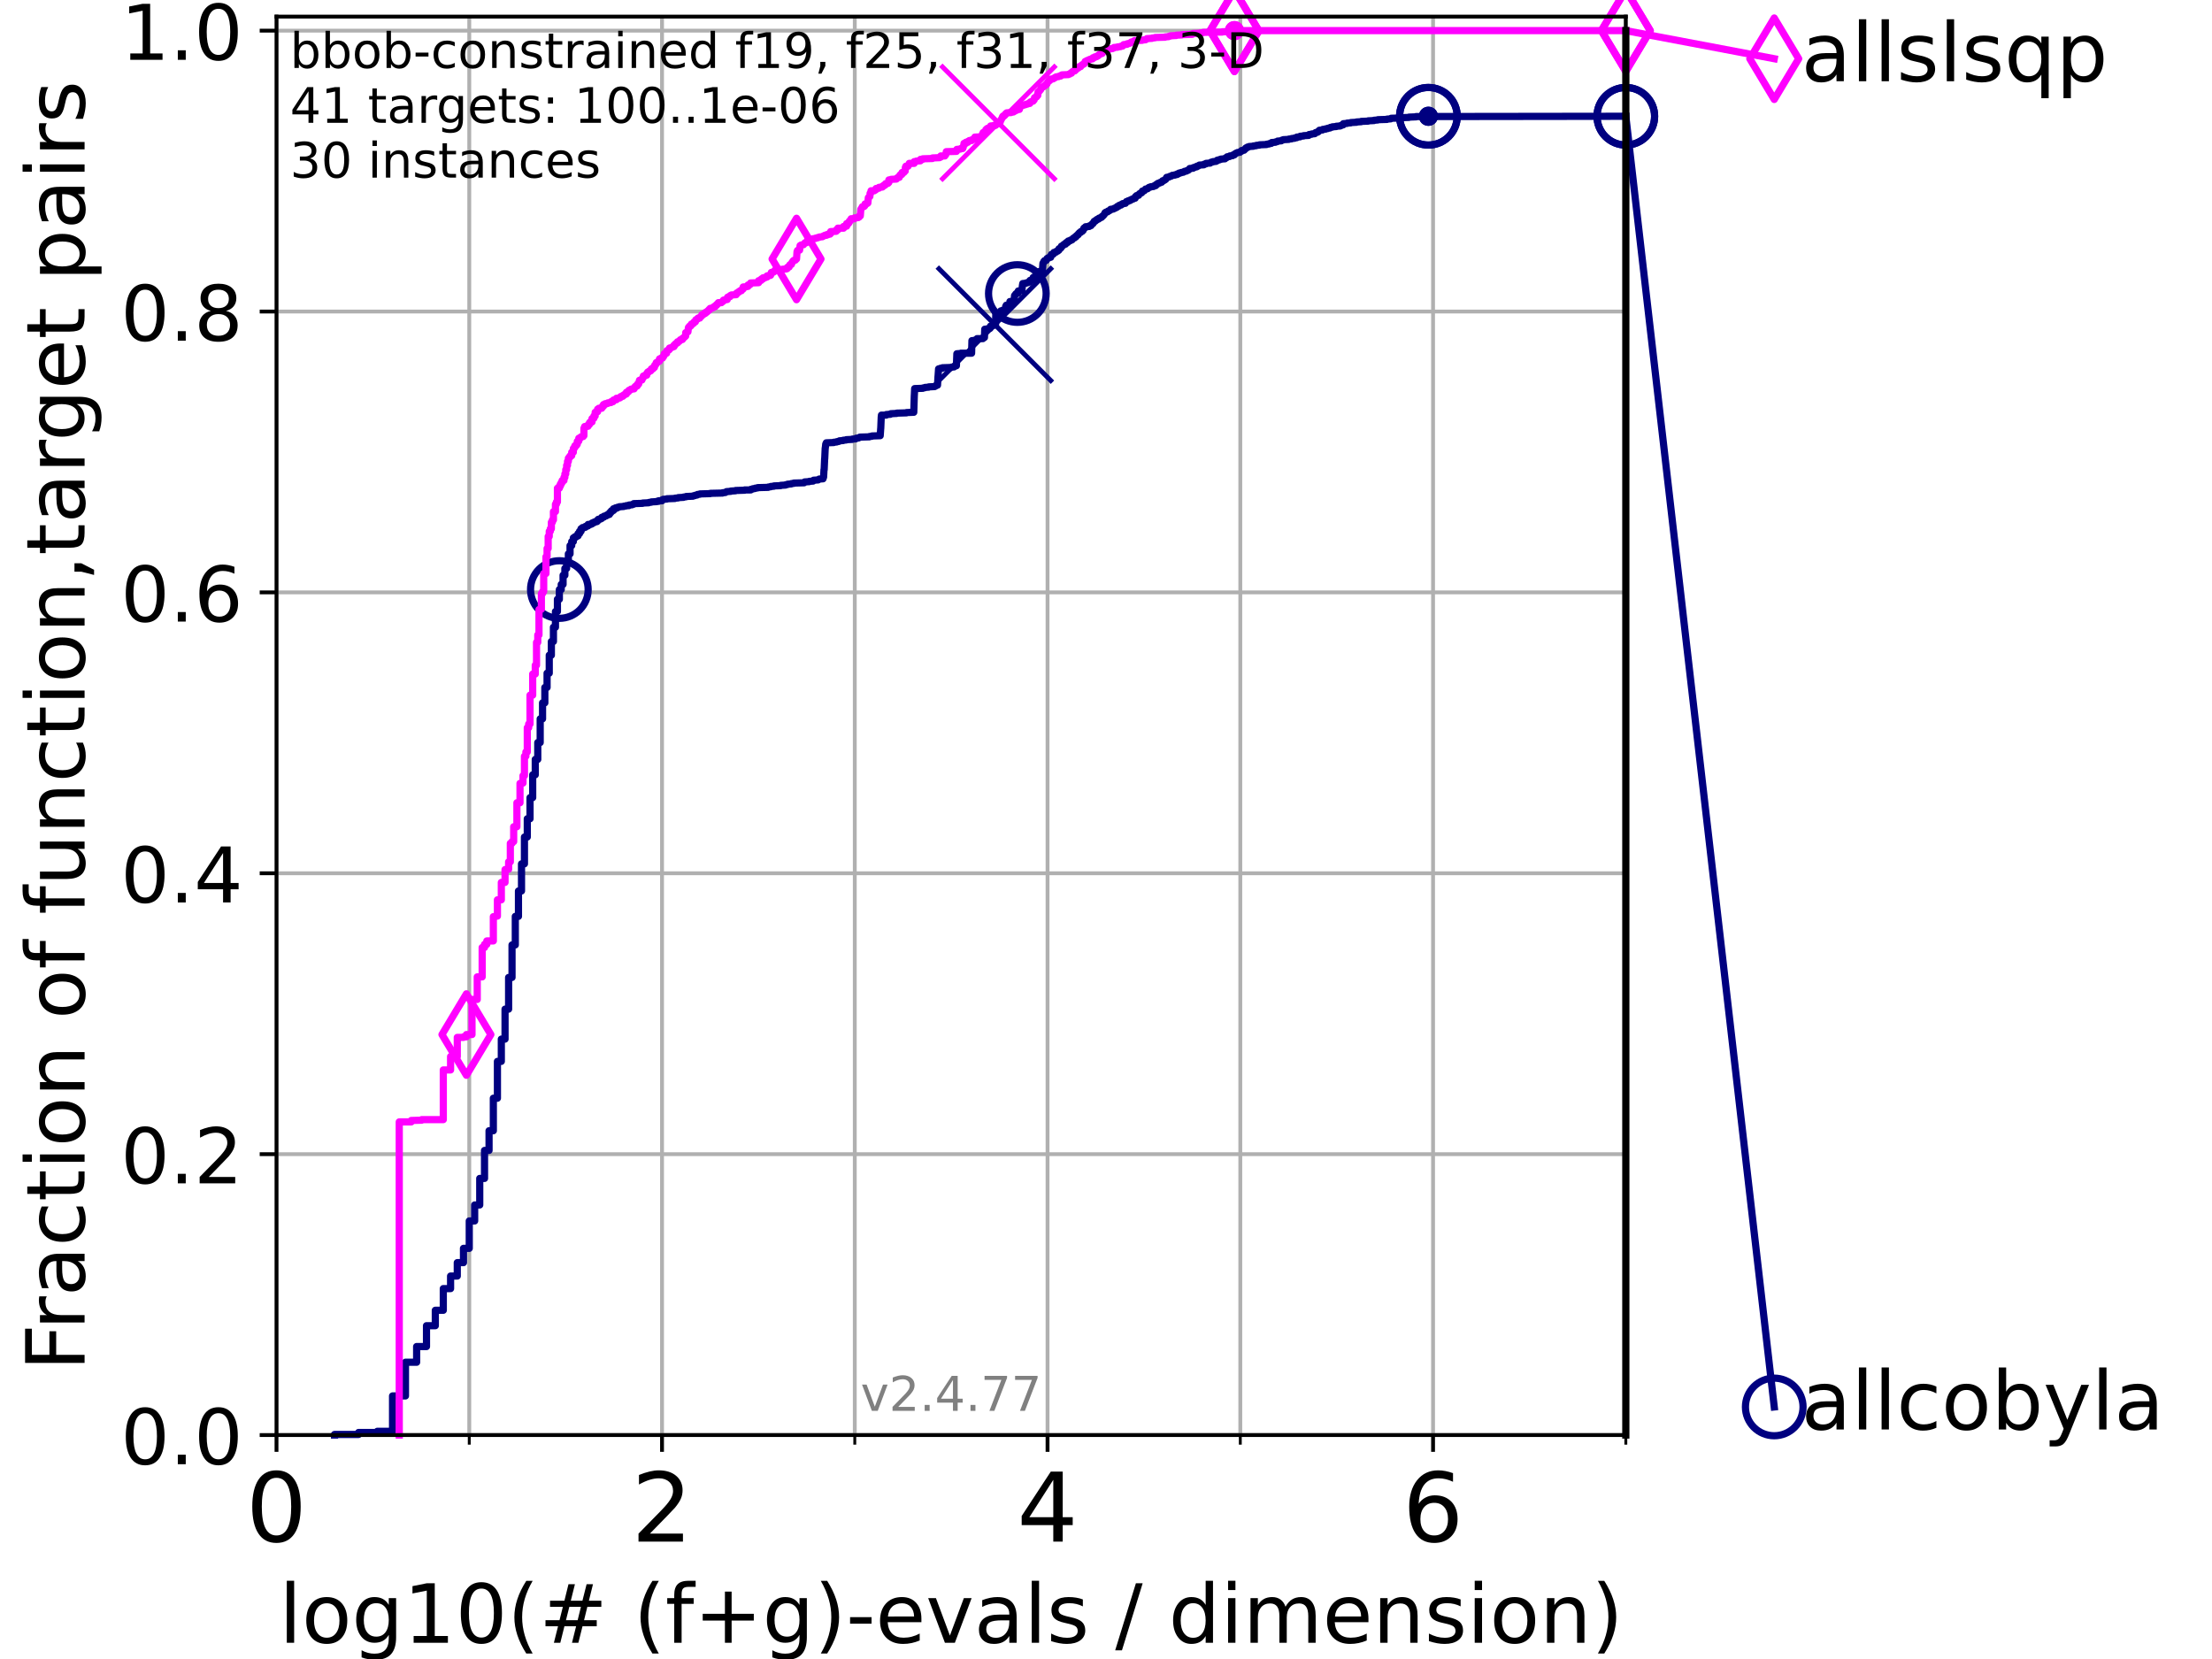 <?xml version="1.0" encoding="utf-8" standalone="no"?>
<!DOCTYPE svg PUBLIC "-//W3C//DTD SVG 1.1//EN"
  "http://www.w3.org/Graphics/SVG/1.1/DTD/svg11.dtd">
<!-- Created with matplotlib (https://matplotlib.org/) -->
<svg height="345.6pt" version="1.1" viewBox="0 0 460.8 345.6" width="460.8pt" xmlns="http://www.w3.org/2000/svg" xmlns:xlink="http://www.w3.org/1999/xlink">
 <defs>
  <style type="text/css">*{stroke-linecap:butt;stroke-linejoin:round;}</style>
 </defs>
 <g id="figure_1">
  <g id="patch_1">
   <path d="M 0 345.6 
L 460.8 345.6 
L 460.8 0 
L 0 0 
z
" style="fill:#ffffff;"/>
  </g>
  <g id="axes_1">
   <g id="patch_2">
    <path d="M 57.6 298.944 
L 338.688 298.944 
L 338.688 3.456 
L 57.6 3.456 
z
" style="fill:#ffffff;"/>
   </g>
   <g id="matplotlib.axis_1">
    <g id="xtick_1">
     <g id="line2d_1">
      <path clip-path="url(#pc251b1c442)" d="M 57.6 298.944 
L 57.6 3.456 
" style="fill:none;stroke:#b0b0b0;stroke-linecap:square;stroke-width:0.8;"/>
     </g>
     <g id="line2d_2">
      <defs>
       <path d="M 0 0 
L 0 3.5 
" id="m833cdd0861" style="stroke:#000000;stroke-width:0.8;"/>
      </defs>
      <g>
       <use style="stroke:#000000;stroke-width:0.8;" x="57.6" xlink:href="#m833cdd0861" y="298.944"/>
      </g>
     </g>
     <g id="text_1">
      <!-- 0 -->
      <g transform="translate(51.237 321.141)scale(0.2 -0.2)">
       <defs>
        <path d="M 31.781 66.406 
Q 24.172 66.406 20.328 58.906 
Q 16.5 51.422 16.5 36.375 
Q 16.5 21.391 20.328 13.891 
Q 24.172 6.391 31.781 6.391 
Q 39.453 6.391 43.281 13.891 
Q 47.125 21.391 47.125 36.375 
Q 47.125 51.422 43.281 58.906 
Q 39.453 66.406 31.781 66.406 
z
M 31.781 74.219 
Q 44.047 74.219 50.516 64.516 
Q 56.984 54.828 56.984 36.375 
Q 56.984 17.969 50.516 8.266 
Q 44.047 -1.422 31.781 -1.422 
Q 19.531 -1.422 13.062 8.266 
Q 6.594 17.969 6.594 36.375 
Q 6.594 54.828 13.062 64.516 
Q 19.531 74.219 31.781 74.219 
z
" id="DejaVuSans-48"/>
       </defs>
       <use xlink:href="#DejaVuSans-48"/>
      </g>
     </g>
    </g>
    <g id="xtick_2">
     <g id="line2d_3">
      <path clip-path="url(#pc251b1c442)" d="M 137.911 298.944 
L 137.911 3.456 
" style="fill:none;stroke:#b0b0b0;stroke-linecap:square;stroke-width:0.8;"/>
     </g>
     <g id="line2d_4">
      <g>
       <use style="stroke:#000000;stroke-width:0.8;" x="137.911" xlink:href="#m833cdd0861" y="298.944"/>
      </g>
     </g>
     <g id="text_2">
      <!-- 2 -->
      <g transform="translate(131.548 321.141)scale(0.2 -0.2)">
       <defs>
        <path d="M 19.188 8.297 
L 53.609 8.297 
L 53.609 0 
L 7.328 0 
L 7.328 8.297 
Q 12.938 14.109 22.625 23.891 
Q 32.328 33.688 34.812 36.531 
Q 39.547 41.844 41.422 45.531 
Q 43.312 49.219 43.312 52.781 
Q 43.312 58.594 39.234 62.25 
Q 35.156 65.922 28.609 65.922 
Q 23.969 65.922 18.812 64.312 
Q 13.672 62.703 7.812 59.422 
L 7.812 69.391 
Q 13.766 71.781 18.938 73 
Q 24.125 74.219 28.422 74.219 
Q 39.75 74.219 46.484 68.547 
Q 53.219 62.891 53.219 53.422 
Q 53.219 48.922 51.531 44.891 
Q 49.859 40.875 45.406 35.406 
Q 44.188 33.984 37.641 27.219 
Q 31.109 20.453 19.188 8.297 
z
" id="DejaVuSans-50"/>
       </defs>
       <use xlink:href="#DejaVuSans-50"/>
      </g>
     </g>
    </g>
    <g id="xtick_3">
     <g id="line2d_5">
      <path clip-path="url(#pc251b1c442)" d="M 218.222 298.944 
L 218.222 3.456 
" style="fill:none;stroke:#b0b0b0;stroke-linecap:square;stroke-width:0.8;"/>
     </g>
     <g id="line2d_6">
      <g>
       <use style="stroke:#000000;stroke-width:0.8;" x="218.222" xlink:href="#m833cdd0861" y="298.944"/>
      </g>
     </g>
     <g id="text_3">
      <!-- 4 -->
      <g transform="translate(211.859 321.141)scale(0.2 -0.2)">
       <defs>
        <path d="M 37.797 64.312 
L 12.891 25.391 
L 37.797 25.391 
z
M 35.203 72.906 
L 47.609 72.906 
L 47.609 25.391 
L 58.016 25.391 
L 58.016 17.188 
L 47.609 17.188 
L 47.609 0 
L 37.797 0 
L 37.797 17.188 
L 4.891 17.188 
L 4.891 26.703 
z
" id="DejaVuSans-52"/>
       </defs>
       <use xlink:href="#DejaVuSans-52"/>
      </g>
     </g>
    </g>
    <g id="xtick_4">
     <g id="line2d_7">
      <path clip-path="url(#pc251b1c442)" d="M 298.533 298.944 
L 298.533 3.456 
" style="fill:none;stroke:#b0b0b0;stroke-linecap:square;stroke-width:0.8;"/>
     </g>
     <g id="line2d_8">
      <g>
       <use style="stroke:#000000;stroke-width:0.8;" x="298.533" xlink:href="#m833cdd0861" y="298.944"/>
      </g>
     </g>
     <g id="text_4">
      <!-- 6 -->
      <g transform="translate(292.17 321.141)scale(0.2 -0.2)">
       <defs>
        <path d="M 33.016 40.375 
Q 26.375 40.375 22.484 35.828 
Q 18.609 31.297 18.609 23.391 
Q 18.609 15.531 22.484 10.953 
Q 26.375 6.391 33.016 6.391 
Q 39.656 6.391 43.531 10.953 
Q 47.406 15.531 47.406 23.391 
Q 47.406 31.297 43.531 35.828 
Q 39.656 40.375 33.016 40.375 
z
M 52.594 71.297 
L 52.594 62.312 
Q 48.875 64.062 45.094 64.984 
Q 41.312 65.922 37.594 65.922 
Q 27.828 65.922 22.672 59.328 
Q 17.531 52.734 16.797 39.406 
Q 19.672 43.656 24.016 45.922 
Q 28.375 48.188 33.594 48.188 
Q 44.578 48.188 50.953 41.516 
Q 57.328 34.859 57.328 23.391 
Q 57.328 12.156 50.688 5.359 
Q 44.047 -1.422 33.016 -1.422 
Q 20.359 -1.422 13.672 8.266 
Q 6.984 17.969 6.984 36.375 
Q 6.984 53.656 15.188 63.938 
Q 23.391 74.219 37.203 74.219 
Q 40.922 74.219 44.703 73.484 
Q 48.484 72.75 52.594 71.297 
z
" id="DejaVuSans-54"/>
       </defs>
       <use xlink:href="#DejaVuSans-54"/>
      </g>
     </g>
    </g>
    <g id="xtick_5">
     <g id="line2d_9">
      <path clip-path="url(#pc251b1c442)" d="M 97.755 298.944 
L 97.755 3.456 
" style="fill:none;stroke:#b0b0b0;stroke-linecap:square;stroke-width:0.8;"/>
     </g>
     <g id="line2d_10">
      <defs>
       <path d="M 0 0 
L 0 2 
" id="m6a502b445d" style="stroke:#000000;stroke-width:0.6;"/>
      </defs>
      <g>
       <use style="stroke:#000000;stroke-width:0.6;" x="97.755" xlink:href="#m6a502b445d" y="298.944"/>
      </g>
     </g>
    </g>
    <g id="xtick_6">
     <g id="line2d_11">
      <path clip-path="url(#pc251b1c442)" d="M 178.066 298.944 
L 178.066 3.456 
" style="fill:none;stroke:#b0b0b0;stroke-linecap:square;stroke-width:0.8;"/>
     </g>
     <g id="line2d_12">
      <g>
       <use style="stroke:#000000;stroke-width:0.6;" x="178.066" xlink:href="#m6a502b445d" y="298.944"/>
      </g>
     </g>
    </g>
    <g id="xtick_7">
     <g id="line2d_13">
      <path clip-path="url(#pc251b1c442)" d="M 258.377 298.944 
L 258.377 3.456 
" style="fill:none;stroke:#b0b0b0;stroke-linecap:square;stroke-width:0.8;"/>
     </g>
     <g id="line2d_14">
      <g>
       <use style="stroke:#000000;stroke-width:0.6;" x="258.377" xlink:href="#m6a502b445d" y="298.944"/>
      </g>
     </g>
    </g>
    <g id="xtick_8">
     <g id="line2d_15">
      <path clip-path="url(#pc251b1c442)" d="M 338.688 298.944 
L 338.688 3.456 
" style="fill:none;stroke:#b0b0b0;stroke-linecap:square;stroke-width:0.8;"/>
     </g>
     <g id="line2d_16">
      <g>
       <use style="stroke:#000000;stroke-width:0.6;" x="338.688" xlink:href="#m6a502b445d" y="298.944"/>
      </g>
     </g>
    </g>
    <g id="text_5">
     <!-- log10(# (f+g)-evals / dimension) -->
     <g transform="translate(58.145 342.218)scale(0.17 -0.17)">
      <defs>
       <path d="M 9.422 75.984 
L 18.406 75.984 
L 18.406 0 
L 9.422 0 
z
" id="DejaVuSans-108"/>
       <path d="M 30.609 48.391 
Q 23.391 48.391 19.188 42.75 
Q 14.984 37.109 14.984 27.297 
Q 14.984 17.484 19.156 11.844 
Q 23.344 6.203 30.609 6.203 
Q 37.797 6.203 41.984 11.859 
Q 46.188 17.531 46.188 27.297 
Q 46.188 37.016 41.984 42.703 
Q 37.797 48.391 30.609 48.391 
z
M 30.609 56 
Q 42.328 56 49.016 48.375 
Q 55.719 40.766 55.719 27.297 
Q 55.719 13.875 49.016 6.219 
Q 42.328 -1.422 30.609 -1.422 
Q 18.844 -1.422 12.172 6.219 
Q 5.516 13.875 5.516 27.297 
Q 5.516 40.766 12.172 48.375 
Q 18.844 56 30.609 56 
z
" id="DejaVuSans-111"/>
       <path d="M 45.406 27.984 
Q 45.406 37.75 41.375 43.109 
Q 37.359 48.484 30.078 48.484 
Q 22.859 48.484 18.828 43.109 
Q 14.797 37.75 14.797 27.984 
Q 14.797 18.266 18.828 12.891 
Q 22.859 7.516 30.078 7.516 
Q 37.359 7.516 41.375 12.891 
Q 45.406 18.266 45.406 27.984 
z
M 54.391 6.781 
Q 54.391 -7.172 48.188 -13.984 
Q 42 -20.797 29.203 -20.797 
Q 24.469 -20.797 20.266 -20.094 
Q 16.062 -19.391 12.109 -17.922 
L 12.109 -9.188 
Q 16.062 -11.328 19.922 -12.344 
Q 23.781 -13.375 27.781 -13.375 
Q 36.625 -13.375 41.016 -8.766 
Q 45.406 -4.156 45.406 5.172 
L 45.406 9.625 
Q 42.625 4.781 38.281 2.391 
Q 33.938 0 27.875 0 
Q 17.828 0 11.672 7.656 
Q 5.516 15.328 5.516 27.984 
Q 5.516 40.672 11.672 48.328 
Q 17.828 56 27.875 56 
Q 33.938 56 38.281 53.609 
Q 42.625 51.219 45.406 46.391 
L 45.406 54.688 
L 54.391 54.688 
z
" id="DejaVuSans-103"/>
       <path d="M 12.406 8.297 
L 28.516 8.297 
L 28.516 63.922 
L 10.984 60.406 
L 10.984 69.391 
L 28.422 72.906 
L 38.281 72.906 
L 38.281 8.297 
L 54.391 8.297 
L 54.391 0 
L 12.406 0 
z
" id="DejaVuSans-49"/>
       <path d="M 31 75.875 
Q 24.469 64.656 21.281 53.656 
Q 18.109 42.672 18.109 31.391 
Q 18.109 20.125 21.312 9.062 
Q 24.516 -2 31 -13.188 
L 23.188 -13.188 
Q 15.875 -1.703 12.234 9.375 
Q 8.594 20.453 8.594 31.391 
Q 8.594 42.281 12.203 53.312 
Q 15.828 64.359 23.188 75.875 
z
" id="DejaVuSans-40"/>
       <path d="M 51.125 44 
L 36.922 44 
L 32.812 27.688 
L 47.125 27.688 
z
M 43.797 71.781 
L 38.719 51.516 
L 52.984 51.516 
L 58.109 71.781 
L 65.922 71.781 
L 60.891 51.516 
L 76.125 51.516 
L 76.125 44 
L 58.984 44 
L 54.984 27.688 
L 70.516 27.688 
L 70.516 20.219 
L 53.078 20.219 
L 48 0 
L 40.188 0 
L 45.219 20.219 
L 30.906 20.219 
L 25.875 0 
L 18.016 0 
L 23.094 20.219 
L 7.719 20.219 
L 7.719 27.688 
L 24.906 27.688 
L 29 44 
L 13.281 44 
L 13.281 51.516 
L 30.906 51.516 
L 35.891 71.781 
z
" id="DejaVuSans-35"/>
       <path id="DejaVuSans-32"/>
       <path d="M 37.109 75.984 
L 37.109 68.5 
L 28.516 68.5 
Q 23.688 68.5 21.797 66.547 
Q 19.922 64.594 19.922 59.516 
L 19.922 54.688 
L 34.719 54.688 
L 34.719 47.703 
L 19.922 47.703 
L 19.922 0 
L 10.891 0 
L 10.891 47.703 
L 2.297 47.703 
L 2.297 54.688 
L 10.891 54.688 
L 10.891 58.5 
Q 10.891 67.625 15.141 71.797 
Q 19.391 75.984 28.609 75.984 
z
" id="DejaVuSans-102"/>
       <path d="M 46 62.703 
L 46 35.5 
L 73.188 35.5 
L 73.188 27.203 
L 46 27.203 
L 46 0 
L 37.797 0 
L 37.797 27.203 
L 10.594 27.203 
L 10.594 35.5 
L 37.797 35.5 
L 37.797 62.703 
z
" id="DejaVuSans-43"/>
       <path d="M 8.016 75.875 
L 15.828 75.875 
Q 23.141 64.359 26.781 53.312 
Q 30.422 42.281 30.422 31.391 
Q 30.422 20.453 26.781 9.375 
Q 23.141 -1.703 15.828 -13.188 
L 8.016 -13.188 
Q 14.5 -2 17.703 9.062 
Q 20.906 20.125 20.906 31.391 
Q 20.906 42.672 17.703 53.656 
Q 14.5 64.656 8.016 75.875 
z
" id="DejaVuSans-41"/>
       <path d="M 4.891 31.391 
L 31.203 31.391 
L 31.203 23.391 
L 4.891 23.391 
z
" id="DejaVuSans-45"/>
       <path d="M 56.203 29.594 
L 56.203 25.203 
L 14.891 25.203 
Q 15.484 15.922 20.484 11.062 
Q 25.484 6.203 34.422 6.203 
Q 39.594 6.203 44.453 7.469 
Q 49.312 8.734 54.109 11.281 
L 54.109 2.781 
Q 49.266 0.734 44.188 -0.344 
Q 39.109 -1.422 33.891 -1.422 
Q 20.797 -1.422 13.156 6.188 
Q 5.516 13.812 5.516 26.812 
Q 5.516 40.234 12.766 48.109 
Q 20.016 56 32.328 56 
Q 43.359 56 49.781 48.891 
Q 56.203 41.797 56.203 29.594 
z
M 47.219 32.234 
Q 47.125 39.594 43.094 43.984 
Q 39.062 48.391 32.422 48.391 
Q 24.906 48.391 20.391 44.141 
Q 15.875 39.891 15.188 32.172 
z
" id="DejaVuSans-101"/>
       <path d="M 2.984 54.688 
L 12.5 54.688 
L 29.594 8.797 
L 46.688 54.688 
L 56.203 54.688 
L 35.688 0 
L 23.484 0 
z
" id="DejaVuSans-118"/>
       <path d="M 34.281 27.484 
Q 23.391 27.484 19.188 25 
Q 14.984 22.516 14.984 16.5 
Q 14.984 11.719 18.141 8.906 
Q 21.297 6.109 26.703 6.109 
Q 34.188 6.109 38.703 11.406 
Q 43.219 16.703 43.219 25.484 
L 43.219 27.484 
z
M 52.203 31.203 
L 52.203 0 
L 43.219 0 
L 43.219 8.297 
Q 40.141 3.328 35.547 0.953 
Q 30.953 -1.422 24.312 -1.422 
Q 15.922 -1.422 10.953 3.297 
Q 6 8.016 6 15.922 
Q 6 25.141 12.172 29.828 
Q 18.359 34.516 30.609 34.516 
L 43.219 34.516 
L 43.219 35.406 
Q 43.219 41.609 39.141 45 
Q 35.062 48.391 27.688 48.391 
Q 23 48.391 18.547 47.266 
Q 14.109 46.141 10.016 43.891 
L 10.016 52.203 
Q 14.938 54.109 19.578 55.047 
Q 24.219 56 28.609 56 
Q 40.484 56 46.344 49.844 
Q 52.203 43.703 52.203 31.203 
z
" id="DejaVuSans-97"/>
       <path d="M 44.281 53.078 
L 44.281 44.578 
Q 40.484 46.531 36.375 47.5 
Q 32.281 48.484 27.875 48.484 
Q 21.188 48.484 17.844 46.438 
Q 14.5 44.391 14.5 40.281 
Q 14.5 37.156 16.891 35.375 
Q 19.281 33.594 26.516 31.984 
L 29.594 31.297 
Q 39.156 29.25 43.188 25.516 
Q 47.219 21.781 47.219 15.094 
Q 47.219 7.469 41.188 3.016 
Q 35.156 -1.422 24.609 -1.422 
Q 20.219 -1.422 15.453 -0.562 
Q 10.688 0.297 5.422 2 
L 5.422 11.281 
Q 10.406 8.688 15.234 7.391 
Q 20.062 6.109 24.812 6.109 
Q 31.156 6.109 34.562 8.281 
Q 37.984 10.453 37.984 14.406 
Q 37.984 18.062 35.516 20.016 
Q 33.062 21.969 24.703 23.781 
L 21.578 24.516 
Q 13.234 26.266 9.516 29.906 
Q 5.812 33.547 5.812 39.891 
Q 5.812 47.609 11.281 51.797 
Q 16.75 56 26.812 56 
Q 31.781 56 36.172 55.266 
Q 40.578 54.547 44.281 53.078 
z
" id="DejaVuSans-115"/>
       <path d="M 25.391 72.906 
L 33.688 72.906 
L 8.297 -9.281 
L 0 -9.281 
z
" id="DejaVuSans-47"/>
       <path d="M 45.406 46.391 
L 45.406 75.984 
L 54.391 75.984 
L 54.391 0 
L 45.406 0 
L 45.406 8.203 
Q 42.578 3.328 38.25 0.953 
Q 33.938 -1.422 27.875 -1.422 
Q 17.969 -1.422 11.734 6.484 
Q 5.516 14.406 5.516 27.297 
Q 5.516 40.188 11.734 48.094 
Q 17.969 56 27.875 56 
Q 33.938 56 38.25 53.625 
Q 42.578 51.266 45.406 46.391 
z
M 14.797 27.297 
Q 14.797 17.391 18.875 11.75 
Q 22.953 6.109 30.078 6.109 
Q 37.203 6.109 41.297 11.75 
Q 45.406 17.391 45.406 27.297 
Q 45.406 37.203 41.297 42.844 
Q 37.203 48.484 30.078 48.484 
Q 22.953 48.484 18.875 42.844 
Q 14.797 37.203 14.797 27.297 
z
" id="DejaVuSans-100"/>
       <path d="M 9.422 54.688 
L 18.406 54.688 
L 18.406 0 
L 9.422 0 
z
M 9.422 75.984 
L 18.406 75.984 
L 18.406 64.594 
L 9.422 64.594 
z
" id="DejaVuSans-105"/>
       <path d="M 52 44.188 
Q 55.375 50.25 60.062 53.125 
Q 64.75 56 71.094 56 
Q 79.641 56 84.281 50.016 
Q 88.922 44.047 88.922 33.016 
L 88.922 0 
L 79.891 0 
L 79.891 32.719 
Q 79.891 40.578 77.094 44.375 
Q 74.312 48.188 68.609 48.188 
Q 61.625 48.188 57.562 43.547 
Q 53.516 38.922 53.516 30.906 
L 53.516 0 
L 44.484 0 
L 44.484 32.719 
Q 44.484 40.625 41.703 44.406 
Q 38.922 48.188 33.109 48.188 
Q 26.219 48.188 22.156 43.531 
Q 18.109 38.875 18.109 30.906 
L 18.109 0 
L 9.078 0 
L 9.078 54.688 
L 18.109 54.688 
L 18.109 46.188 
Q 21.188 51.219 25.484 53.609 
Q 29.781 56 35.688 56 
Q 41.656 56 45.828 52.969 
Q 50 49.953 52 44.188 
z
" id="DejaVuSans-109"/>
       <path d="M 54.891 33.016 
L 54.891 0 
L 45.906 0 
L 45.906 32.719 
Q 45.906 40.484 42.875 44.328 
Q 39.844 48.188 33.797 48.188 
Q 26.516 48.188 22.312 43.547 
Q 18.109 38.922 18.109 30.906 
L 18.109 0 
L 9.078 0 
L 9.078 54.688 
L 18.109 54.688 
L 18.109 46.188 
Q 21.344 51.125 25.703 53.562 
Q 30.078 56 35.797 56 
Q 45.219 56 50.047 50.172 
Q 54.891 44.344 54.891 33.016 
z
" id="DejaVuSans-110"/>
      </defs>
      <use xlink:href="#DejaVuSans-108"/>
      <use x="27.783" xlink:href="#DejaVuSans-111"/>
      <use x="88.965" xlink:href="#DejaVuSans-103"/>
      <use x="152.441" xlink:href="#DejaVuSans-49"/>
      <use x="216.064" xlink:href="#DejaVuSans-48"/>
      <use x="279.688" xlink:href="#DejaVuSans-40"/>
      <use x="318.701" xlink:href="#DejaVuSans-35"/>
      <use x="402.49" xlink:href="#DejaVuSans-32"/>
      <use x="434.277" xlink:href="#DejaVuSans-40"/>
      <use x="473.291" xlink:href="#DejaVuSans-102"/>
      <use x="508.496" xlink:href="#DejaVuSans-43"/>
      <use x="592.285" xlink:href="#DejaVuSans-103"/>
      <use x="655.762" xlink:href="#DejaVuSans-41"/>
      <use x="694.775" xlink:href="#DejaVuSans-45"/>
      <use x="730.859" xlink:href="#DejaVuSans-101"/>
      <use x="792.383" xlink:href="#DejaVuSans-118"/>
      <use x="851.562" xlink:href="#DejaVuSans-97"/>
      <use x="912.842" xlink:href="#DejaVuSans-108"/>
      <use x="940.625" xlink:href="#DejaVuSans-115"/>
      <use x="992.725" xlink:href="#DejaVuSans-32"/>
      <use x="1024.512" xlink:href="#DejaVuSans-47"/>
      <use x="1058.203" xlink:href="#DejaVuSans-32"/>
      <use x="1089.99" xlink:href="#DejaVuSans-100"/>
      <use x="1153.467" xlink:href="#DejaVuSans-105"/>
      <use x="1181.25" xlink:href="#DejaVuSans-109"/>
      <use x="1278.662" xlink:href="#DejaVuSans-101"/>
      <use x="1340.186" xlink:href="#DejaVuSans-110"/>
      <use x="1403.564" xlink:href="#DejaVuSans-115"/>
      <use x="1455.664" xlink:href="#DejaVuSans-105"/>
      <use x="1483.447" xlink:href="#DejaVuSans-111"/>
      <use x="1544.629" xlink:href="#DejaVuSans-110"/>
      <use x="1608.008" xlink:href="#DejaVuSans-41"/>
     </g>
    </g>
   </g>
   <g id="matplotlib.axis_2">
    <g id="ytick_1">
     <g id="line2d_17">
      <path clip-path="url(#pc251b1c442)" d="M 57.6 298.944 
L 338.688 298.944 
" style="fill:none;stroke:#b0b0b0;stroke-linecap:square;stroke-width:0.8;"/>
     </g>
     <g id="line2d_18">
      <defs>
       <path d="M 0 0 
L -3.5 0 
" id="m3d8b43d7ed" style="stroke:#000000;stroke-width:0.8;"/>
      </defs>
      <g>
       <use style="stroke:#000000;stroke-width:0.8;" x="57.6" xlink:href="#m3d8b43d7ed" y="298.944"/>
      </g>
     </g>
     <g id="text_6">
      <!-- 0.0 -->
      <g transform="translate(25.155 305.023)scale(0.16 -0.16)">
       <defs>
        <path d="M 10.688 12.406 
L 21 12.406 
L 21 0 
L 10.688 0 
z
" id="DejaVuSans-46"/>
       </defs>
       <use xlink:href="#DejaVuSans-48"/>
       <use x="63.623" xlink:href="#DejaVuSans-46"/>
       <use x="95.41" xlink:href="#DejaVuSans-48"/>
      </g>
     </g>
    </g>
    <g id="ytick_2">
     <g id="line2d_19">
      <path clip-path="url(#pc251b1c442)" d="M 57.6 240.432 
L 338.688 240.432 
" style="fill:none;stroke:#b0b0b0;stroke-linecap:square;stroke-width:0.8;"/>
     </g>
     <g id="line2d_20">
      <g>
       <use style="stroke:#000000;stroke-width:0.8;" x="57.6" xlink:href="#m3d8b43d7ed" y="240.432"/>
      </g>
     </g>
     <g id="text_7">
      <!-- 0.2 -->
      <g transform="translate(25.155 246.51)scale(0.16 -0.16)">
       <use xlink:href="#DejaVuSans-48"/>
       <use x="63.623" xlink:href="#DejaVuSans-46"/>
       <use x="95.41" xlink:href="#DejaVuSans-50"/>
      </g>
     </g>
    </g>
    <g id="ytick_3">
     <g id="line2d_21">
      <path clip-path="url(#pc251b1c442)" d="M 57.6 181.919 
L 338.688 181.919 
" style="fill:none;stroke:#b0b0b0;stroke-linecap:square;stroke-width:0.8;"/>
     </g>
     <g id="line2d_22">
      <g>
       <use style="stroke:#000000;stroke-width:0.8;" x="57.6" xlink:href="#m3d8b43d7ed" y="181.919"/>
      </g>
     </g>
     <g id="text_8">
      <!-- 0.4 -->
      <g transform="translate(25.155 187.998)scale(0.16 -0.16)">
       <use xlink:href="#DejaVuSans-48"/>
       <use x="63.623" xlink:href="#DejaVuSans-46"/>
       <use x="95.41" xlink:href="#DejaVuSans-52"/>
      </g>
     </g>
    </g>
    <g id="ytick_4">
     <g id="line2d_23">
      <path clip-path="url(#pc251b1c442)" d="M 57.6 123.407 
L 338.688 123.407 
" style="fill:none;stroke:#b0b0b0;stroke-linecap:square;stroke-width:0.8;"/>
     </g>
     <g id="line2d_24">
      <g>
       <use style="stroke:#000000;stroke-width:0.8;" x="57.6" xlink:href="#m3d8b43d7ed" y="123.407"/>
      </g>
     </g>
     <g id="text_9">
      <!-- 0.6 -->
      <g transform="translate(25.155 129.485)scale(0.16 -0.16)">
       <use xlink:href="#DejaVuSans-48"/>
       <use x="63.623" xlink:href="#DejaVuSans-46"/>
       <use x="95.41" xlink:href="#DejaVuSans-54"/>
      </g>
     </g>
    </g>
    <g id="ytick_5">
     <g id="line2d_25">
      <path clip-path="url(#pc251b1c442)" d="M 57.6 64.894 
L 338.688 64.894 
" style="fill:none;stroke:#b0b0b0;stroke-linecap:square;stroke-width:0.8;"/>
     </g>
     <g id="line2d_26">
      <g>
       <use style="stroke:#000000;stroke-width:0.8;" x="57.6" xlink:href="#m3d8b43d7ed" y="64.894"/>
      </g>
     </g>
     <g id="text_10">
      <!-- 0.8 -->
      <g transform="translate(25.155 70.973)scale(0.16 -0.16)">
       <defs>
        <path d="M 31.781 34.625 
Q 24.75 34.625 20.719 30.859 
Q 16.703 27.094 16.703 20.516 
Q 16.703 13.922 20.719 10.156 
Q 24.75 6.391 31.781 6.391 
Q 38.812 6.391 42.859 10.172 
Q 46.922 13.969 46.922 20.516 
Q 46.922 27.094 42.891 30.859 
Q 38.875 34.625 31.781 34.625 
z
M 21.922 38.812 
Q 15.578 40.375 12.031 44.719 
Q 8.5 49.078 8.5 55.328 
Q 8.5 64.062 14.719 69.141 
Q 20.953 74.219 31.781 74.219 
Q 42.672 74.219 48.875 69.141 
Q 55.078 64.062 55.078 55.328 
Q 55.078 49.078 51.531 44.719 
Q 48 40.375 41.703 38.812 
Q 48.828 37.156 52.797 32.312 
Q 56.781 27.484 56.781 20.516 
Q 56.781 9.906 50.312 4.234 
Q 43.844 -1.422 31.781 -1.422 
Q 19.734 -1.422 13.25 4.234 
Q 6.781 9.906 6.781 20.516 
Q 6.781 27.484 10.781 32.312 
Q 14.797 37.156 21.922 38.812 
z
M 18.312 54.391 
Q 18.312 48.734 21.844 45.562 
Q 25.391 42.391 31.781 42.391 
Q 38.141 42.391 41.719 45.562 
Q 45.312 48.734 45.312 54.391 
Q 45.312 60.062 41.719 63.234 
Q 38.141 66.406 31.781 66.406 
Q 25.391 66.406 21.844 63.234 
Q 18.312 60.062 18.312 54.391 
z
" id="DejaVuSans-56"/>
       </defs>
       <use xlink:href="#DejaVuSans-48"/>
       <use x="63.623" xlink:href="#DejaVuSans-46"/>
       <use x="95.41" xlink:href="#DejaVuSans-56"/>
      </g>
     </g>
    </g>
    <g id="ytick_6">
     <g id="line2d_27">
      <path clip-path="url(#pc251b1c442)" d="M 57.6 6.382 
L 338.688 6.382 
" style="fill:none;stroke:#b0b0b0;stroke-linecap:square;stroke-width:0.8;"/>
     </g>
     <g id="line2d_28">
      <g>
       <use style="stroke:#000000;stroke-width:0.8;" x="57.6" xlink:href="#m3d8b43d7ed" y="6.382"/>
      </g>
     </g>
     <g id="text_11">
      <!-- 1.0 -->
      <g transform="translate(25.155 12.46)scale(0.16 -0.16)">
       <use xlink:href="#DejaVuSans-49"/>
       <use x="63.623" xlink:href="#DejaVuSans-46"/>
       <use x="95.41" xlink:href="#DejaVuSans-48"/>
      </g>
     </g>
    </g>
    <g id="text_12">
     <!-- Fraction of function,target pairs -->
     <g transform="translate(17.62 285.585)rotate(-90)scale(0.17 -0.17)">
      <defs>
       <path d="M 9.812 72.906 
L 51.703 72.906 
L 51.703 64.594 
L 19.672 64.594 
L 19.672 43.109 
L 48.578 43.109 
L 48.578 34.812 
L 19.672 34.812 
L 19.672 0 
L 9.812 0 
z
" id="DejaVuSans-70"/>
       <path d="M 41.109 46.297 
Q 39.594 47.172 37.812 47.578 
Q 36.031 48 33.891 48 
Q 26.266 48 22.188 43.047 
Q 18.109 38.094 18.109 28.812 
L 18.109 0 
L 9.078 0 
L 9.078 54.688 
L 18.109 54.688 
L 18.109 46.188 
Q 20.953 51.172 25.484 53.578 
Q 30.031 56 36.531 56 
Q 37.453 56 38.578 55.875 
Q 39.703 55.766 41.062 55.516 
z
" id="DejaVuSans-114"/>
       <path d="M 48.781 52.594 
L 48.781 44.188 
Q 44.969 46.297 41.141 47.344 
Q 37.312 48.391 33.406 48.391 
Q 24.656 48.391 19.812 42.844 
Q 14.984 37.312 14.984 27.297 
Q 14.984 17.281 19.812 11.734 
Q 24.656 6.203 33.406 6.203 
Q 37.312 6.203 41.141 7.25 
Q 44.969 8.297 48.781 10.406 
L 48.781 2.094 
Q 45.016 0.344 40.984 -0.531 
Q 36.969 -1.422 32.422 -1.422 
Q 20.062 -1.422 12.781 6.344 
Q 5.516 14.109 5.516 27.297 
Q 5.516 40.672 12.859 48.328 
Q 20.219 56 33.016 56 
Q 37.156 56 41.109 55.141 
Q 45.062 54.297 48.781 52.594 
z
" id="DejaVuSans-99"/>
       <path d="M 18.312 70.219 
L 18.312 54.688 
L 36.812 54.688 
L 36.812 47.703 
L 18.312 47.703 
L 18.312 18.016 
Q 18.312 11.328 20.141 9.422 
Q 21.969 7.516 27.594 7.516 
L 36.812 7.516 
L 36.812 0 
L 27.594 0 
Q 17.188 0 13.234 3.875 
Q 9.281 7.766 9.281 18.016 
L 9.281 47.703 
L 2.688 47.703 
L 2.688 54.688 
L 9.281 54.688 
L 9.281 70.219 
z
" id="DejaVuSans-116"/>
       <path d="M 8.5 21.578 
L 8.5 54.688 
L 17.484 54.688 
L 17.484 21.922 
Q 17.484 14.156 20.5 10.266 
Q 23.531 6.391 29.594 6.391 
Q 36.859 6.391 41.078 11.031 
Q 45.312 15.672 45.312 23.688 
L 45.312 54.688 
L 54.297 54.688 
L 54.297 0 
L 45.312 0 
L 45.312 8.406 
Q 42.047 3.422 37.719 1 
Q 33.406 -1.422 27.688 -1.422 
Q 18.266 -1.422 13.375 4.438 
Q 8.5 10.297 8.5 21.578 
z
M 31.109 56 
z
" id="DejaVuSans-117"/>
       <path d="M 11.719 12.406 
L 22.016 12.406 
L 22.016 4 
L 14.016 -11.625 
L 7.719 -11.625 
L 11.719 4 
z
" id="DejaVuSans-44"/>
       <path d="M 18.109 8.203 
L 18.109 -20.797 
L 9.078 -20.797 
L 9.078 54.688 
L 18.109 54.688 
L 18.109 46.391 
Q 20.953 51.266 25.266 53.625 
Q 29.594 56 35.594 56 
Q 45.562 56 51.781 48.094 
Q 58.016 40.188 58.016 27.297 
Q 58.016 14.406 51.781 6.484 
Q 45.562 -1.422 35.594 -1.422 
Q 29.594 -1.422 25.266 0.953 
Q 20.953 3.328 18.109 8.203 
z
M 48.688 27.297 
Q 48.688 37.203 44.609 42.844 
Q 40.531 48.484 33.406 48.484 
Q 26.266 48.484 22.188 42.844 
Q 18.109 37.203 18.109 27.297 
Q 18.109 17.391 22.188 11.75 
Q 26.266 6.109 33.406 6.109 
Q 40.531 6.109 44.609 11.75 
Q 48.688 17.391 48.688 27.297 
z
" id="DejaVuSans-112"/>
      </defs>
      <use xlink:href="#DejaVuSans-70"/>
      <use x="50.27" xlink:href="#DejaVuSans-114"/>
      <use x="91.383" xlink:href="#DejaVuSans-97"/>
      <use x="152.662" xlink:href="#DejaVuSans-99"/>
      <use x="207.643" xlink:href="#DejaVuSans-116"/>
      <use x="246.852" xlink:href="#DejaVuSans-105"/>
      <use x="274.635" xlink:href="#DejaVuSans-111"/>
      <use x="335.816" xlink:href="#DejaVuSans-110"/>
      <use x="399.195" xlink:href="#DejaVuSans-32"/>
      <use x="430.982" xlink:href="#DejaVuSans-111"/>
      <use x="492.164" xlink:href="#DejaVuSans-102"/>
      <use x="527.369" xlink:href="#DejaVuSans-32"/>
      <use x="559.156" xlink:href="#DejaVuSans-102"/>
      <use x="594.361" xlink:href="#DejaVuSans-117"/>
      <use x="657.74" xlink:href="#DejaVuSans-110"/>
      <use x="721.119" xlink:href="#DejaVuSans-99"/>
      <use x="776.1" xlink:href="#DejaVuSans-116"/>
      <use x="815.309" xlink:href="#DejaVuSans-105"/>
      <use x="843.092" xlink:href="#DejaVuSans-111"/>
      <use x="904.273" xlink:href="#DejaVuSans-110"/>
      <use x="967.652" xlink:href="#DejaVuSans-44"/>
      <use x="999.439" xlink:href="#DejaVuSans-116"/>
      <use x="1038.648" xlink:href="#DejaVuSans-97"/>
      <use x="1099.928" xlink:href="#DejaVuSans-114"/>
      <use x="1139.291" xlink:href="#DejaVuSans-103"/>
      <use x="1202.768" xlink:href="#DejaVuSans-101"/>
      <use x="1264.291" xlink:href="#DejaVuSans-116"/>
      <use x="1303.5" xlink:href="#DejaVuSans-32"/>
      <use x="1335.287" xlink:href="#DejaVuSans-112"/>
      <use x="1398.764" xlink:href="#DejaVuSans-97"/>
      <use x="1460.043" xlink:href="#DejaVuSans-105"/>
      <use x="1487.826" xlink:href="#DejaVuSans-114"/>
      <use x="1528.939" xlink:href="#DejaVuSans-115"/>
     </g>
    </g>
   </g>
   <g id="line2d_29">
    <defs>
     <path d="M 0 1.5 
C 0.398 1.5 0.779 1.342 1.061 1.061 
C 1.342 0.779 1.5 0.398 1.5 0 
C 1.5 -0.398 1.342 -0.779 1.061 -1.061 
C 0.779 -1.342 0.398 -1.5 0 -1.5 
C -0.398 -1.5 -0.779 -1.342 -1.061 -1.061 
C -1.342 -0.779 -1.5 -0.398 -1.5 0 
C -1.5 0.398 -1.342 0.779 -1.061 1.061 
C -0.779 1.342 -0.398 1.5 0 1.5 
z
" id="m921fd52bd3" style="stroke:#000080;"/>
    </defs>
    <g>
     <use style="fill:#000080;stroke:#000080;" x="297.562" xlink:href="#m921fd52bd3" y="24.221"/>
     <use style="fill:#000080;stroke:#000080;" x="297.562" xlink:href="#m921fd52bd3" y="24.221"/>
    </g>
   </g>
   <g id="line2d_30">
    <path d="M 69.688 298.944 
L 69.688 298.825 
L 74.705 298.825 
L 74.705 298.409 
L 78.596 298.409 
L 78.596 298.171 
L 81.776 298.171 
L 81.776 290.797 
L 84.464 290.797 
L 84.464 283.781 
L 86.793 283.781 
L 86.793 280.51 
L 88.847 280.51 
L 88.847 276.169 
L 90.684 276.169 
L 90.684 272.958 
L 92.347 272.958 
L 92.347 268.439 
L 93.864 268.439 
L 93.864 265.823 
L 95.26 265.823 
L 95.26 263.028 
L 96.552 263.028 
L 96.552 260.055 
L 97.755 260.055 
L 97.755 254.346 
L 98.881 254.346 
L 98.881 251.016 
L 99.938 251.016 
L 99.938 245.486 
L 100.935 245.486 
L 100.935 239.658 
L 101.878 239.658 
L 101.878 235.555 
L 102.772 235.555 
L 102.772 228.777 
L 103.623 228.777 
L 103.623 221.106 
L 104.435 221.106 
L 104.435 216.468 
L 105.21 216.468 
L 105.21 210.224 
L 105.952 210.224 
L 105.952 203.623 
L 106.664 203.623 
L 106.664 196.844 
L 107.348 196.844 
L 107.348 190.898 
L 108.006 190.898 
L 108.006 185.606 
L 108.64 185.606 
L 108.64 179.957 
L 109.252 179.957 
L 109.252 174.367 
L 109.843 174.367 
L 109.843 170.561 
L 110.415 170.561 
L 110.415 166.161 
L 110.969 166.161 
L 110.969 161.404 
L 111.506 161.404 
L 111.506 158.193 
L 112.026 158.193 
L 112.026 154.685 
L 112.532 154.685 
L 112.532 149.749 
L 113.023 149.749 
L 113.023 146.419 
L 113.501 146.419 
L 113.501 143.208 
L 113.966 143.208 
L 113.966 140.235 
L 114.419 140.235 
L 114.419 136.489 
L 114.86 136.489 
L 114.86 133.634 
L 115.291 133.634 
L 115.291 130.661 
L 115.711 130.661 
L 115.711 127.391 
L 116.122 127.391 
L 116.122 124.834 
L 116.523 124.834 
L 116.523 122.812 
L 116.914 122.812 
L 116.914 121.742 
L 117.298 121.742 
L 117.298 119.839 
L 117.673 119.839 
L 117.673 118.412 
L 118.04 118.412 
L 118.04 116.806 
L 118.4 116.806 
L 118.4 115.379 
L 118.752 115.379 
L 118.752 113.654 
L 119.097 113.654 
L 119.097 112.822 
L 119.436 112.822 
L 119.436 112.049 
L 119.768 112.049 
L 119.768 111.811 
L 120.094 111.811 
L 120.094 111.633 
L 120.414 111.633 
L 120.414 111.157 
L 120.728 111.157 
L 120.728 110.681 
L 121.037 110.681 
L 121.037 110.146 
L 121.34 110.146 
L 121.34 109.908 
L 121.931 109.849 
L 121.931 109.67 
L 122.22 109.67 
L 122.22 109.551 
L 122.503 109.551 
L 122.503 109.254 
L 123.057 109.254 
L 123.057 109.135 
L 123.327 109.135 
L 123.327 108.957 
L 123.594 108.957 
L 123.594 108.838 
L 123.856 108.838 
L 123.856 108.719 
L 124.369 108.66 
L 124.369 108.422 
L 124.62 108.422 
L 124.62 108.184 
L 125.111 108.124 
L 125.111 108.005 
L 125.352 108.005 
L 125.352 107.768 
L 125.823 107.708 
L 125.823 107.53 
L 126.282 107.47 
L 126.282 107.351 
L 126.507 107.351 
L 126.507 107.232 
L 126.948 107.173 
L 126.948 106.876 
L 127.165 106.876 
L 127.165 106.638 
L 127.379 106.638 
L 127.379 106.4 
L 127.799 106.34 
L 127.799 105.984 
L 128.21 105.984 
L 128.21 105.805 
L 128.611 105.805 
L 128.611 105.686 
L 129.002 105.627 
L 129.002 105.567 
L 129.945 105.508 
L 129.945 105.448 
L 130.488 105.389 
L 130.488 105.33 
L 131.013 105.33 
L 131.013 105.211 
L 131.691 105.151 
L 131.691 105.092 
L 132.02 105.032 
L 132.02 104.913 
L 133.873 104.854 
L 133.873 104.794 
L 135.145 104.735 
L 135.145 104.675 
L 135.682 104.616 
L 135.682 104.557 
L 136.832 104.497 
L 136.832 104.438 
L 137.199 104.438 
L 137.199 104.319 
L 137.911 104.319 
L 137.911 104.14 
L 138.142 104.081 
L 138.142 104.021 
L 138.927 103.962 
L 138.927 103.902 
L 140.599 103.843 
L 140.599 103.783 
L 141.283 103.724 
L 141.283 103.665 
L 142.397 103.605 
L 142.397 103.546 
L 142.928 103.486 
L 142.928 103.427 
L 144.351 103.367 
L 144.351 103.308 
L 144.748 103.248 
L 144.748 103.189 
L 145.213 103.129 
L 145.289 103.01 
L 145.814 102.951 
L 145.814 102.892 
L 147.967 102.832 
L 147.967 102.773 
L 150.514 102.713 
L 150.514 102.654 
L 151.124 102.594 
L 151.124 102.535 
L 151.341 102.475 
L 151.341 102.416 
L 152.233 102.356 
L 152.233 102.297 
L 153.227 102.237 
L 153.227 102.178 
L 155.146 102.118 
L 155.146 102.059 
L 156.398 102.059 
L 156.398 101.94 
L 156.796 101.881 
L 156.796 101.821 
L 157.301 101.762 
L 157.301 101.702 
L 157.828 101.643 
L 157.828 101.583 
L 160.022 101.524 
L 160.022 101.464 
L 160.538 101.405 
L 160.538 101.345 
L 161.223 101.286 
L 161.223 101.227 
L 162.631 101.167 
L 162.631 101.108 
L 163.643 101.048 
L 163.643 100.989 
L 164.063 100.929 
L 164.063 100.87 
L 164.825 100.81 
L 164.825 100.751 
L 165.363 100.691 
L 165.363 100.632 
L 167.513 100.572 
L 167.619 100.394 
L 168.587 100.335 
L 168.587 100.275 
L 169.389 100.216 
L 169.484 100.037 
L 170.428 99.978 
L 170.428 99.918 
L 170.643 99.859 
L 170.643 99.799 
L 171.451 99.74 
L 171.553 99.383 
L 171.57 99.383 
L 171.654 97.837 
L 171.688 97.837 
L 171.788 95.577 
L 171.805 95.577 
L 171.904 93.377 
L 171.921 93.377 
L 172.02 92.485 
L 172.134 92.426 
L 172.134 92.247 
L 173.696 92.188 
L 173.696 92.129 
L 174.312 92.069 
L 174.312 92.01 
L 174.768 91.95 
L 174.866 91.831 
L 175.658 91.772 
L 175.658 91.712 
L 176.3 91.653 
L 176.3 91.593 
L 177.529 91.534 
L 177.529 91.474 
L 178.28 91.415 
L 178.326 91.296 
L 178.856 91.237 
L 178.856 91.177 
L 179.132 91.118 
L 179.132 91.058 
L 181.105 90.999 
L 181.105 90.939 
L 181.643 90.88 
L 181.643 90.82 
L 183.364 90.761 
L 183.467 89.274 
L 183.476 89.274 
L 183.578 86.836 
L 183.595 86.836 
L 183.62 86.479 
L 184.614 86.479 
L 184.614 86.361 
L 185.494 86.301 
L 185.57 86.182 
L 186.789 86.123 
L 186.789 86.063 
L 188.835 86.004 
L 188.835 85.944 
L 190.357 85.885 
L 190.465 82.376 
L 190.471 82.376 
L 190.539 80.949 
L 192.239 80.89 
L 192.239 80.83 
L 192.677 80.771 
L 192.677 80.711 
L 193.479 80.652 
L 193.479 80.593 
L 194.707 80.533 
L 194.707 80.474 
L 194.921 80.414 
L 194.965 80.295 
L 195.302 80.236 
L 195.405 78.392 
L 195.414 78.392 
L 195.521 76.846 
L 195.88 76.787 
L 195.88 76.727 
L 196.323 76.727 
L 196.323 76.608 
L 198.168 76.549 
L 198.168 76.49 
L 198.758 76.43 
L 198.808 76.252 
L 199.238 76.192 
L 199.331 73.695 
L 200.182 73.635 
L 200.182 73.576 
L 202.403 73.576 
L 202.472 70.959 
L 203.208 70.9 
L 203.216 70.781 
L 203.467 70.722 
L 203.548 70.543 
L 204.753 70.543 
L 204.779 70.305 
L 205.079 70.305 
L 205.141 68.581 
L 205.753 68.521 
L 205.753 68.462 
L 206.246 68.402 
L 206.345 67.927 
L 206.855 67.867 
L 206.855 67.808 
L 207.002 67.748 
L 207.002 67.689 
L 207.39 67.629 
L 207.441 65.548 
L 208.433 65.489 
L 208.47 64.775 
L 208.794 64.716 
L 208.794 64.656 
L 209.446 64.597 
L 209.501 63.824 
L 209.593 63.764 
L 209.618 63.586 
L 210.351 63.526 
L 210.384 62.813 
L 211.011 62.753 
L 211.108 62.575 
L 211.259 62.516 
L 211.353 61.564 
L 211.476 61.505 
L 211.577 61.267 
L 211.692 61.267 
L 211.692 61.148 
L 212.075 61.088 
L 212.125 60.613 
L 212.873 60.553 
L 212.982 59.542 
L 212.988 59.483 
L 213.058 59.067 
L 213.722 59.007 
L 213.722 58.948 
L 214.099 58.888 
L 214.099 58.829 
L 214.476 58.769 
L 214.579 58.413 
L 215.123 58.353 
L 215.216 57.818 
L 215.383 57.758 
L 215.383 57.699 
L 215.854 57.699 
L 215.961 57.104 
L 216.478 57.045 
L 216.489 56.569 
L 216.831 56.51 
L 216.893 56.391 
L 217.158 56.331 
L 217.262 54.845 
L 217.369 54.785 
L 217.44 54.488 
L 217.564 54.428 
L 217.579 54.31 
L 217.948 54.25 
L 217.999 54.072 
L 218.095 54.012 
L 218.132 53.834 
L 218.438 53.774 
L 218.445 53.655 
L 218.883 53.596 
L 218.967 53.12 
L 219.027 53.12 
L 219.027 53.001 
L 219.42 52.942 
L 219.42 52.823 
L 219.544 52.763 
L 219.548 52.585 
L 219.99 52.526 
L 220.058 52.347 
L 220.381 52.288 
L 220.481 52.169 
L 220.592 52.109 
L 220.607 51.812 
L 220.893 51.753 
L 220.893 51.693 
L 221.033 51.634 
L 221.114 51.277 
L 221.369 51.217 
L 221.422 51.098 
L 221.583 51.039 
L 221.612 50.92 
L 221.977 50.861 
L 222.015 50.623 
L 222.153 50.563 
L 222.153 50.504 
L 222.433 50.504 
L 222.533 50.207 
L 222.963 50.147 
L 222.965 50.028 
L 223.319 49.969 
L 223.429 49.79 
L 223.481 49.731 
L 223.589 49.612 
L 223.865 49.552 
L 223.928 49.374 
L 224.163 49.315 
L 224.265 49.077 
L 224.432 49.017 
L 224.432 48.958 
L 224.611 48.898 
L 224.634 48.72 
L 224.76 48.66 
L 224.854 48.482 
L 225.114 48.423 
L 225.151 48.244 
L 225.449 48.185 
L 225.473 48.066 
L 225.635 48.006 
L 225.743 47.65 
L 225.751 47.59 
L 225.854 47.471 
L 226.11 47.412 
L 226.151 47.233 
L 226.918 47.174 
L 226.918 47.055 
L 227.284 46.995 
L 227.341 46.817 
L 227.427 46.758 
L 227.529 46.639 
L 227.691 46.579 
L 227.788 46.341 
L 227.911 46.282 
L 227.936 46.104 
L 228.206 46.044 
L 228.291 45.866 
L 228.516 45.806 
L 228.547 45.687 
L 228.873 45.628 
L 228.937 45.449 
L 229.227 45.39 
L 229.227 45.33 
L 229.475 45.271 
L 229.554 45.093 
L 229.721 45.033 
L 229.799 44.914 
L 229.9 44.855 
L 230 44.676 
L 230.087 44.617 
L 230.187 44.32 
L 230.359 44.26 
L 230.359 44.201 
L 230.722 44.141 
L 230.816 43.963 
L 231.092 43.903 
L 231.092 43.844 
L 231.296 43.784 
L 231.355 43.606 
L 231.939 43.547 
L 232.027 43.428 
L 232.323 43.368 
L 232.418 43.249 
L 232.665 43.19 
L 232.739 43.011 
L 233.048 42.952 
L 233.143 42.774 
L 233.54 42.714 
L 233.542 42.595 
L 233.813 42.536 
L 233.875 42.417 
L 234.443 42.357 
L 234.545 42.179 
L 234.592 42.119 
L 234.637 42 
L 235.022 41.941 
L 235.029 41.822 
L 235.443 41.763 
L 235.477 41.644 
L 235.738 41.584 
L 235.738 41.525 
L 236.047 41.465 
L 236.116 41.346 
L 236.48 41.287 
L 236.565 40.93 
L 236.707 40.871 
L 236.757 40.752 
L 237.191 40.692 
L 237.281 40.454 
L 237.399 40.395 
L 237.399 40.336 
L 237.615 40.276 
L 237.615 40.217 
L 237.838 40.157 
L 237.923 39.919 
L 237.977 39.86 
L 237.977 39.8 
L 238.36 39.741 
L 238.44 39.622 
L 238.536 39.562 
L 238.635 39.384 
L 239.055 39.325 
L 239.055 39.265 
L 239.203 39.206 
L 239.203 39.146 
L 239.366 39.087 
L 239.366 39.027 
L 239.707 38.968 
L 239.707 38.908 
L 240.306 38.849 
L 240.371 38.73 
L 240.76 38.671 
L 240.767 38.492 
L 241.028 38.433 
L 241.04 38.314 
L 241.202 38.254 
L 241.202 38.195 
L 241.563 38.135 
L 241.637 38.016 
L 242.006 37.957 
L 242.103 37.779 
L 242.187 37.719 
L 242.187 37.66 
L 242.483 37.6 
L 242.483 37.541 
L 242.676 37.481 
L 242.676 37.422 
L 242.844 37.362 
L 242.927 37.124 
L 243.02 37.065 
L 243.035 36.946 
L 243.513 36.887 
L 243.621 36.768 
L 243.958 36.708 
L 243.958 36.649 
L 244.186 36.589 
L 244.186 36.53 
L 244.77 36.47 
L 244.77 36.411 
L 245.231 36.351 
L 245.244 36.233 
L 245.577 36.173 
L 245.62 36.054 
L 246.039 35.995 
L 246.039 35.935 
L 246.514 35.876 
L 246.514 35.816 
L 246.74 35.757 
L 246.74 35.697 
L 247.168 35.638 
L 247.273 35.519 
L 247.544 35.459 
L 247.652 35.341 
L 247.767 35.281 
L 247.835 35.103 
L 248.546 35.043 
L 248.569 34.924 
L 248.92 34.865 
L 248.92 34.805 
L 249.32 34.746 
L 249.321 34.627 
L 249.65 34.568 
L 249.65 34.508 
L 249.847 34.449 
L 249.847 34.389 
L 250.785 34.33 
L 250.811 34.211 
L 251.201 34.151 
L 251.235 34.032 
L 252.103 33.973 
L 252.103 33.913 
L 252.283 33.854 
L 252.283 33.794 
L 252.668 33.735 
L 252.668 33.676 
L 253.325 33.616 
L 253.325 33.557 
L 253.548 33.497 
L 253.556 33.378 
L 253.978 33.319 
L 253.978 33.259 
L 254.335 33.2 
L 254.335 33.14 
L 255.184 33.081 
L 255.285 32.903 
L 255.534 32.843 
L 255.626 32.665 
L 256.144 32.605 
L 256.188 32.486 
L 256.774 32.427 
L 256.802 32.308 
L 257.169 32.248 
L 257.216 32.07 
L 257.407 32.011 
L 257.501 31.892 
L 257.781 31.832 
L 257.781 31.773 
L 258.304 31.713 
L 258.368 31.594 
L 258.591 31.535 
L 258.661 31.356 
L 259.159 31.297 
L 259.195 31.178 
L 259.356 31.119 
L 259.431 30.94 
L 259.536 30.881 
L 259.536 30.821 
L 259.82 30.762 
L 259.853 30.643 
L 260.207 30.583 
L 260.207 30.524 
L 261.099 30.465 
L 261.099 30.405 
L 261.707 30.346 
L 261.707 30.286 
L 262.381 30.227 
L 262.381 30.167 
L 263.839 30.108 
L 263.839 30.048 
L 264.371 29.989 
L 264.371 29.929 
L 264.839 29.87 
L 264.916 29.691 
L 265.694 29.632 
L 265.694 29.573 
L 266.07 29.513 
L 266.146 29.394 
L 266.913 29.335 
L 267.002 29.216 
L 267.321 29.156 
L 267.321 29.097 
L 268.477 29.037 
L 268.477 28.978 
L 269.074 28.918 
L 269.074 28.859 
L 269.687 28.8 
L 269.687 28.74 
L 270.15 28.681 
L 270.156 28.562 
L 270.836 28.502 
L 270.855 28.383 
L 271.559 28.324 
L 271.559 28.264 
L 272.626 28.205 
L 272.7 28.026 
L 273.243 27.967 
L 273.243 27.908 
L 273.897 27.848 
L 273.911 27.729 
L 274.075 27.67 
L 274.075 27.61 
L 274.467 27.551 
L 274.467 27.491 
L 274.663 27.432 
L 274.721 27.253 
L 274.849 27.194 
L 274.849 27.135 
L 275.496 27.075 
L 275.56 26.956 
L 276.157 26.897 
L 276.157 26.837 
L 276.603 26.778 
L 276.603 26.718 
L 277.068 26.659 
L 277.138 26.54 
L 277.564 26.48 
L 277.564 26.421 
L 278.374 26.361 
L 278.374 26.302 
L 279.199 26.243 
L 279.199 26.183 
L 279.48 26.124 
L 279.48 26.064 
L 279.818 26.005 
L 279.852 25.767 
L 280.614 25.707 
L 280.614 25.648 
L 281.41 25.588 
L 281.41 25.529 
L 282.58 25.47 
L 282.58 25.41 
L 283.564 25.351 
L 283.564 25.291 
L 285.015 25.232 
L 285.015 25.172 
L 286.231 25.113 
L 286.231 25.053 
L 287.025 24.994 
L 287.025 24.934 
L 288.949 24.875 
L 288.949 24.815 
L 289.713 24.756 
L 289.802 24.637 
L 291.765 24.578 
L 291.765 24.518 
L 293.512 24.459 
L 293.512 24.399 
L 295.001 24.34 
L 295.001 24.28 
L 338.688 24.221 
L 338.688 24.221 
" style="fill:none;stroke:#000080;stroke-linecap:square;stroke-width:1.5;"/>
   </g>
   <g id="line2d_31">
    <defs>
     <path d="M 0 6 
C 1.591 6 3.117 5.368 4.243 4.243 
C 5.368 3.117 6 1.591 6 0 
C 6 -1.591 5.368 -3.117 4.243 -4.243 
C 3.117 -5.368 1.591 -6 0 -6 
C -1.591 -6 -3.117 -5.368 -4.243 -4.243 
C -5.368 -3.117 -6 -1.591 -6 0 
C -6 1.591 -5.368 3.117 -4.243 4.243 
C -3.117 5.368 -1.591 6 0 6 
z
" id="m5893c0a532" style="stroke:#000080;stroke-width:1.5;"/>
    </defs>
    <g>
     <use style="fill-opacity:0;stroke:#000080;stroke-width:1.5;" x="116.523" xlink:href="#m5893c0a532" y="122.812"/>
     <use style="fill-opacity:0;stroke:#000080;stroke-width:1.5;" x="211.934" xlink:href="#m5893c0a532" y="61.148"/>
     <use style="fill-opacity:0;stroke:#000080;stroke-width:1.5;" x="297.562" xlink:href="#m5893c0a532" y="24.221"/>
     <use style="fill-opacity:0;stroke:#000080;stroke-width:1.5;" x="297.562" xlink:href="#m5893c0a532" y="24.221"/>
     <use style="fill-opacity:0;stroke:#000080;stroke-width:1.5;" x="338.688" xlink:href="#m5893c0a532" y="24.221"/>
    </g>
   </g>
   <g id="line2d_32">
    <path style="fill:none;stroke:#000080;stroke-linecap:square;stroke-width:1.5;"/>
    <g/>
   </g>
   <g id="line2d_33">
    <path clip-path="url(#pc251b1c442)" d="M 207.246 67.629 
" style="fill:none;stroke:#000080;stroke-linecap:square;stroke-width:1.5;"/>
    <defs>
     <path d="M -12 12 
L 12 -12 
M -12 -12 
L 12 12 
" id="md58c05caeb" style="stroke:#000080;"/>
    </defs>
    <g clip-path="url(#pc251b1c442)">
     <use style="fill:#000080;stroke:#000080;" x="207.246" xlink:href="#md58c05caeb" y="67.629"/>
    </g>
   </g>
   <g id="line2d_34">
    <defs>
     <path d="M 0 1.5 
C 0.398 1.5 0.779 1.342 1.061 1.061 
C 1.342 0.779 1.5 0.398 1.5 0 
C 1.5 -0.398 1.342 -0.779 1.061 -1.061 
C 0.779 -1.342 0.398 -1.5 0 -1.5 
C -0.398 -1.5 -0.779 -1.342 -1.061 -1.061 
C -1.342 -0.779 -1.5 -0.398 -1.5 0 
C -1.5 0.398 -1.342 0.779 -1.061 1.061 
C -0.779 1.342 -0.398 1.5 0 1.5 
z
" id="mec0029454d" style="stroke:#ff00ff;"/>
    </defs>
    <g>
     <use style="fill:#ff00ff;stroke:#ff00ff;" x="257.155" xlink:href="#mec0029454d" y="6.382"/>
     <use style="fill:#ff00ff;stroke:#ff00ff;" x="257.155" xlink:href="#mec0029454d" y="6.382"/>
    </g>
   </g>
   <g id="line2d_35">
    <path d="M 83.172 298.944 
L 83.172 233.712 
L 85.667 233.712 
L 85.667 233.415 
L 87.85 233.355 
L 87.85 233.236 
L 92.347 233.236 
L 92.347 222.89 
L 93.864 222.89 
L 93.864 220.095 
L 95.26 220.095 
L 95.26 216.111 
L 96.552 216.111 
L 96.552 215.992 
L 97.164 215.992 
L 97.164 215.516 
L 98.327 215.516 
L 98.327 208.202 
L 99.418 208.202 
L 99.418 203.504 
L 100.444 203.504 
L 100.444 197.38 
L 100.935 197.38 
L 100.935 196.726 
L 101.413 196.726 
L 101.413 196.012 
L 102.772 196.012 
L 102.772 190.958 
L 103.203 190.958 
L 103.203 190.839 
L 103.623 190.839 
L 103.623 187.449 
L 104.435 187.449 
L 104.435 183.822 
L 105.21 183.822 
L 105.21 181.146 
L 105.952 181.087 
L 105.952 179.54 
L 106.312 179.54 
L 106.312 175.675 
L 106.664 175.675 
L 106.664 175.319 
L 107.009 175.319 
L 107.009 172.226 
L 107.68 172.226 
L 107.68 167.231 
L 108.326 167.231 
L 108.326 163.188 
L 108.949 163.128 
L 108.949 161.582 
L 109.252 161.582 
L 109.252 157.539 
L 109.55 157.539 
L 109.55 156.647 
L 109.843 156.647 
L 109.843 151.592 
L 110.132 151.592 
L 110.132 150.819 
L 110.415 150.819 
L 110.415 144.814 
L 110.969 144.814 
L 110.969 140.413 
L 111.506 140.413 
L 111.506 138.57 
L 111.768 138.57 
L 111.768 133.813 
L 112.026 133.813 
L 112.026 132.267 
L 112.281 132.267 
L 112.281 126.974 
L 112.779 126.915 
L 112.779 123.644 
L 113.023 123.644 
L 113.023 123.228 
L 113.264 123.228 
L 113.264 119.482 
L 113.735 119.482 
L 113.735 115.974 
L 113.966 115.974 
L 113.966 114.249 
L 114.194 114.249 
L 114.194 111.752 
L 114.419 111.752 
L 114.419 110.681 
L 114.641 110.681 
L 114.641 110.146 
L 114.86 110.146 
L 114.86 108.778 
L 115.077 108.778 
L 115.077 108.303 
L 115.291 108.303 
L 115.291 106.578 
L 115.711 106.578 
L 115.711 105.032 
L 115.918 105.032 
L 115.918 104.557 
L 116.122 104.557 
L 116.122 101.702 
L 116.523 101.702 
L 116.523 101.286 
L 116.72 101.286 
L 116.72 100.87 
L 116.914 100.87 
L 116.914 100.513 
L 117.107 100.513 
L 117.107 100.097 
L 117.486 100.097 
L 117.486 99.443 
L 117.673 99.443 
L 117.673 98.729 
L 117.857 98.729 
L 117.857 97.837 
L 118.04 97.837 
L 118.04 96.945 
L 118.221 96.945 
L 118.221 96.113 
L 118.4 96.113 
L 118.4 95.459 
L 118.577 95.459 
L 118.577 95.221 
L 118.752 95.221 
L 118.752 94.983 
L 119.097 94.923 
L 119.097 94.21 
L 119.436 94.21 
L 119.436 93.437 
L 119.603 93.437 
L 119.603 93.199 
L 119.768 93.199 
L 119.768 92.842 
L 120.094 92.783 
L 120.094 92.545 
L 120.255 92.545 
L 120.255 91.95 
L 120.572 91.891 
L 120.572 91.296 
L 120.883 91.296 
L 120.883 91.118 
L 121.037 91.118 
L 121.037 90.999 
L 121.49 90.939 
L 121.49 90.761 
L 121.638 90.761 
L 121.638 89.215 
L 121.785 89.215 
L 121.785 88.858 
L 122.503 88.799 
L 122.503 88.501 
L 122.782 88.442 
L 122.782 88.085 
L 122.92 88.085 
L 122.92 87.907 
L 123.327 87.907 
L 123.327 87.193 
L 123.725 87.134 
L 123.725 86.658 
L 123.985 86.658 
L 123.985 85.885 
L 124.369 85.825 
L 124.369 85.766 
L 124.495 85.766 
L 124.495 85.231 
L 124.744 85.231 
L 124.744 85.052 
L 125.352 85.052 
L 125.352 84.874 
L 125.471 84.874 
L 125.471 84.636 
L 125.706 84.636 
L 125.706 84.279 
L 126.054 84.279 
L 126.054 84.101 
L 126.618 84.041 
L 126.618 83.923 
L 127.272 83.863 
L 127.272 83.685 
L 127.695 83.685 
L 127.799 83.328 
L 128.411 83.268 
L 128.411 82.971 
L 129.099 82.912 
L 129.099 82.793 
L 129.291 82.793 
L 129.291 82.614 
L 129.761 82.555 
L 129.761 82.376 
L 129.945 82.376 
L 129.945 82.258 
L 130.128 82.258 
L 130.128 82.139 
L 130.488 82.079 
L 130.488 81.722 
L 130.752 81.722 
L 130.752 81.603 
L 130.927 81.603 
L 131.013 81.306 
L 131.27 81.247 
L 131.27 81.187 
L 131.44 81.187 
L 131.44 81.068 
L 132.101 81.009 
L 132.182 80.652 
L 132.343 80.652 
L 132.423 80.414 
L 132.738 80.414 
L 132.816 79.998 
L 133.048 79.998 
L 133.125 79.522 
L 133.201 79.522 
L 133.201 79.225 
L 133.726 79.165 
L 133.8 78.809 
L 133.947 78.749 
L 134.019 78.333 
L 134.308 78.333 
L 134.379 78.155 
L 134.731 78.155 
L 134.801 77.679 
L 134.939 77.679 
L 134.939 77.5 
L 135.145 77.5 
L 135.213 77.322 
L 135.549 77.263 
L 135.615 77.025 
L 135.682 77.025 
L 135.682 76.846 
L 136.009 76.846 
L 136.009 76.608 
L 136.33 76.549 
L 136.393 76.073 
L 136.583 76.014 
L 136.645 75.717 
L 136.708 75.717 
L 136.708 75.538 
L 136.955 75.538 
L 137.016 75.36 
L 137.259 75.3 
L 137.259 75.241 
L 137.38 75.241 
L 137.38 74.765 
L 137.618 74.765 
L 137.618 74.646 
L 138.027 74.587 
L 138.027 74.349 
L 138.199 74.349 
L 138.256 74.111 
L 138.37 74.052 
L 138.37 73.695 
L 138.595 73.635 
L 138.595 73.576 
L 138.872 73.576 
L 138.927 73.041 
L 139.145 73.041 
L 139.253 72.862 
L 139.414 72.862 
L 139.467 72.505 
L 139.835 72.446 
L 139.835 72.387 
L 140.094 72.327 
L 140.094 72.268 
L 140.399 72.208 
L 140.399 71.911 
L 140.599 71.911 
L 140.699 71.614 
L 140.847 71.614 
L 140.944 71.435 
L 141.139 71.435 
L 141.139 71.197 
L 141.474 71.138 
L 141.568 70.959 
L 141.662 70.959 
L 141.709 70.781 
L 142.17 70.722 
L 142.17 70.484 
L 142.397 70.424 
L 142.486 70.246 
L 142.664 70.186 
L 142.753 70.008 
L 142.84 70.008 
L 142.84 69.294 
L 143.144 69.235 
L 143.144 69.116 
L 143.316 69.116 
L 143.401 68.284 
L 143.443 68.284 
L 143.443 68.165 
L 143.612 68.165 
L 143.654 67.927 
L 143.944 67.867 
L 144.026 67.511 
L 144.351 67.451 
L 144.351 67.392 
L 144.511 67.332 
L 144.55 67.094 
L 144.865 67.035 
L 144.943 66.619 
L 145.136 66.559 
L 145.213 66.44 
L 145.365 66.44 
L 145.403 66.262 
L 145.777 66.262 
L 145.851 66.024 
L 146.035 65.964 
L 146.107 65.786 
L 146.216 65.786 
L 146.216 65.548 
L 146.573 65.489 
L 146.573 65.37 
L 146.889 65.31 
L 146.958 65.072 
L 147.199 65.072 
L 147.199 64.954 
L 147.335 64.954 
L 147.402 64.775 
L 147.57 64.716 
L 147.57 64.656 
L 147.703 64.656 
L 147.703 64.478 
L 147.934 64.418 
L 147.934 64.24 
L 148.418 64.181 
L 148.418 64.121 
L 148.639 64.062 
L 148.639 63.943 
L 148.982 63.883 
L 149.043 63.645 
L 149.287 63.586 
L 149.378 63.348 
L 149.587 63.289 
L 149.647 63.051 
L 150.287 63.051 
L 150.373 62.872 
L 150.599 62.813 
L 150.655 62.634 
L 150.711 62.634 
L 150.711 62.516 
L 151.206 62.456 
L 151.206 62.397 
L 151.502 62.397 
L 151.555 61.921 
L 151.793 61.861 
L 151.793 61.802 
L 152.079 61.802 
L 152.13 61.564 
L 152.36 61.505 
L 152.36 61.445 
L 153.371 61.386 
L 153.467 61.029 
L 153.727 60.969 
L 153.727 60.91 
L 153.844 60.91 
L 153.844 60.791 
L 154.075 60.732 
L 154.098 60.613 
L 154.462 60.553 
L 154.552 60.375 
L 154.574 60.375 
L 154.574 60.256 
L 154.819 60.196 
L 154.819 59.78 
L 155.531 59.721 
L 155.531 59.661 
L 155.825 59.661 
L 155.825 59.364 
L 156.236 59.304 
L 156.236 59.186 
L 156.358 59.186 
L 156.358 58.948 
L 158.031 58.888 
L 158.031 58.472 
L 158.555 58.413 
L 158.608 58.115 
L 158.942 58.115 
L 158.942 57.877 
L 159.507 57.818 
L 159.507 57.699 
L 159.808 57.699 
L 159.808 57.461 
L 160.394 57.402 
L 160.394 57.342 
L 160.538 57.342 
L 160.538 57.045 
L 160.68 57.045 
L 160.68 56.748 
L 161.146 56.688 
L 161.238 56.51 
L 161.405 56.51 
L 161.405 56.331 
L 162.882 56.272 
L 162.952 56.093 
L 163.775 56.034 
L 163.775 55.975 
L 163.972 55.975 
L 163.972 55.737 
L 164.128 55.737 
L 164.128 55.618 
L 164.397 55.618 
L 164.448 55.32 
L 164.549 55.261 
L 164.549 55.142 
L 164.862 55.083 
L 164.949 54.726 
L 165.035 54.726 
L 165.145 54.428 
L 165.218 54.369 
L 165.327 54.25 
L 165.697 54.191 
L 165.744 54.012 
L 165.932 53.953 
L 166.036 52.407 
L 166.106 52.347 
L 166.14 52.169 
L 166.573 52.109 
L 166.673 51.158 
L 166.873 51.098 
L 166.873 51.039 
L 167.385 50.98 
L 167.471 50.801 
L 167.609 50.742 
L 167.704 50.563 
L 167.986 50.563 
L 167.986 50.444 
L 168.253 50.385 
L 168.253 49.969 
L 169.051 49.909 
L 169.051 49.85 
L 169.37 49.85 
L 169.37 49.731 
L 169.888 49.671 
L 169.888 49.612 
L 170.302 49.552 
L 170.302 49.493 
L 170.687 49.433 
L 170.687 49.374 
L 171.332 49.315 
L 171.332 49.255 
L 171.553 49.196 
L 171.553 49.136 
L 171.813 49.077 
L 171.813 49.017 
L 172.159 49.017 
L 172.159 48.898 
L 172.482 48.898 
L 172.482 48.779 
L 172.901 48.779 
L 172.901 48.66 
L 173.034 48.66 
L 173.042 48.244 
L 174.189 48.185 
L 174.233 47.887 
L 174.542 47.887 
L 174.542 47.531 
L 175.731 47.531 
L 175.731 47.174 
L 176.37 47.114 
L 176.37 46.579 
L 176.738 46.579 
L 176.844 46.401 
L 176.876 46.401 
L 176.944 46.044 
L 177.166 45.985 
L 177.221 45.806 
L 177.306 45.806 
L 177.306 45.568 
L 178.002 45.568 
L 178.002 45.39 
L 178.795 45.33 
L 178.795 45.271 
L 178.983 45.212 
L 179.011 44.974 
L 179.219 44.974 
L 179.322 43.606 
L 179.365 43.547 
L 179.473 43.368 
L 179.542 43.309 
L 179.633 43.071 
L 180.022 43.011 
L 180.022 42.892 
L 180.141 42.892 
L 180.213 42.476 
L 180.625 42.417 
L 180.735 42.298 
L 180.789 42.298 
L 180.889 41.168 
L 180.982 41.168 
L 181.066 40.99 
L 181.212 40.93 
L 181.251 40.276 
L 181.371 40.276 
L 181.453 39.741 
L 182.134 39.741 
L 182.134 39.622 
L 182.421 39.562 
L 182.494 39.265 
L 183.105 39.206 
L 183.105 39.027 
L 183.809 38.968 
L 183.809 38.789 
L 184.12 38.73 
L 184.153 38.552 
L 184.397 38.552 
L 184.494 38.254 
L 184.986 38.195 
L 184.986 38.016 
L 185.164 38.016 
L 185.164 37.481 
L 185.623 37.422 
L 185.623 37.362 
L 186.732 37.303 
L 186.81 37.124 
L 186.964 37.065 
L 186.964 37.006 
L 187.344 36.946 
L 187.382 36.649 
L 187.473 36.649 
L 187.473 36.47 
L 187.602 36.47 
L 187.602 36.351 
L 187.862 36.351 
L 187.915 35.935 
L 188.288 35.935 
L 188.359 35.697 
L 188.573 35.638 
L 188.602 34.865 
L 188.703 34.865 
L 188.703 34.627 
L 189.174 34.627 
L 189.284 34.27 
L 189.412 34.27 
L 189.412 34.032 
L 190.44 34.032 
L 190.44 33.676 
L 190.888 33.616 
L 190.888 33.557 
L 191.742 33.497 
L 191.75 33.2 
L 192.221 33.2 
L 192.221 33.081 
L 194.247 33.021 
L 194.251 32.903 
L 195.727 32.843 
L 195.727 32.784 
L 195.978 32.724 
L 195.978 32.486 
L 196.831 32.486 
L 196.905 32.308 
L 197.007 32.248 
L 197.046 31.951 
L 197.12 31.951 
L 197.126 31.594 
L 199.248 31.535 
L 199.324 31.119 
L 200.057 31.059 
L 200.13 30.94 
L 200.551 30.94 
L 200.652 30.643 
L 200.666 30.643 
L 200.752 30.227 
L 200.801 30.227 
L 200.815 29.87 
L 201.213 29.87 
L 201.213 29.632 
L 201.633 29.632 
L 201.633 29.454 
L 201.924 29.394 
L 201.937 29.275 
L 202.452 29.275 
L 202.489 29.097 
L 203.077 29.037 
L 203.077 28.562 
L 204.366 28.502 
L 204.366 28.443 
L 204.563 28.383 
L 204.662 27.908 
L 204.769 27.848 
L 204.798 27.61 
L 205.26 27.61 
L 205.367 27.016 
L 205.445 26.956 
L 205.551 26.837 
L 205.727 26.778 
L 205.727 26.718 
L 206.124 26.659 
L 206.137 26.54 
L 206.267 26.54 
L 206.357 26.243 
L 207.003 26.183 
L 207.003 26.124 
L 207.383 26.124 
L 207.393 25.945 
L 207.608 25.945 
L 207.608 25.826 
L 207.926 25.767 
L 207.992 25.588 
L 208.214 25.588 
L 208.214 25.47 
L 208.376 25.41 
L 208.475 24.994 
L 208.576 24.934 
L 208.674 24.697 
L 208.747 24.637 
L 208.858 24.28 
L 208.958 24.28 
L 208.958 24.161 
L 209.253 24.102 
L 209.306 23.923 
L 209.413 23.923 
L 209.493 23.686 
L 209.658 23.626 
L 209.712 23.507 
L 210.646 23.448 
L 210.646 23.388 
L 211.124 23.329 
L 211.164 23.21 
L 211.425 23.15 
L 211.425 23.091 
L 211.582 23.032 
L 211.582 22.972 
L 211.789 22.972 
L 211.856 22.794 
L 212.355 22.794 
L 212.43 22.14 
L 212.852 22.08 
L 212.913 21.961 
L 213.308 21.902 
L 213.308 21.842 
L 213.713 21.783 
L 213.713 21.723 
L 214.081 21.664 
L 214.081 21.604 
L 214.525 21.545 
L 214.626 21.248 
L 214.875 21.188 
L 214.875 21.129 
L 215.222 21.069 
L 215.32 20.891 
L 215.423 20.831 
L 215.507 20.356 
L 215.768 20.296 
L 215.768 20.237 
L 215.944 20.177 
L 215.981 19.939 
L 216.186 19.88 
L 216.236 19.166 
L 216.433 19.107 
L 216.51 18.929 
L 216.627 18.869 
L 216.712 18.691 
L 216.783 18.691 
L 216.86 18.334 
L 216.971 18.274 
L 217.028 18.155 
L 217.367 18.096 
L 217.41 17.977 
L 217.568 17.918 
L 217.568 17.858 
L 217.795 17.799 
L 217.898 17.561 
L 218.093 17.501 
L 218.191 17.204 
L 218.246 17.145 
L 218.343 17.026 
L 218.456 16.966 
L 218.519 16.847 
L 218.684 16.788 
L 218.776 16.609 
L 218.796 16.609 
L 218.796 16.49 
L 219.389 16.431 
L 219.464 16.312 
L 219.705 16.253 
L 219.777 16.134 
L 219.996 16.074 
L 219.996 16.015 
L 220.541 15.955 
L 220.541 15.896 
L 220.972 15.836 
L 220.975 15.717 
L 221.216 15.658 
L 221.216 15.599 
L 222.565 15.539 
L 222.565 15.48 
L 222.856 15.42 
L 222.912 15.301 
L 223.218 15.242 
L 223.311 15.004 
L 223.448 14.944 
L 223.547 14.825 
L 223.899 14.766 
L 224 14.588 
L 224.156 14.528 
L 224.261 14.35 
L 224.334 14.29 
L 224.334 14.231 
L 224.636 14.171 
L 224.691 14.052 
L 224.792 13.993 
L 224.811 13.874 
L 225.123 13.874 
L 225.199 13.696 
L 225.274 13.636 
L 225.377 13.517 
L 225.583 13.458 
L 225.583 13.398 
L 225.804 13.339 
L 225.867 13.161 
L 226.035 13.101 
L 226.062 12.804 
L 226.327 12.744 
L 226.396 12.625 
L 226.774 12.566 
L 226.819 12.447 
L 227.119 12.387 
L 227.119 12.328 
L 227.591 12.269 
L 227.676 12.031 
L 228.054 11.971 
L 228.058 11.852 
L 228.48 11.793 
L 228.525 11.674 
L 228.782 11.614 
L 228.886 11.436 
L 229.054 11.377 
L 229.054 11.317 
L 229.263 11.258 
L 229.263 11.198 
L 229.607 11.139 
L 229.685 10.901 
L 229.874 10.841 
L 229.981 10.722 
L 230.04 10.663 
L 230.04 10.604 
L 230.291 10.544 
L 230.291 10.485 
L 230.733 10.425 
L 230.733 10.366 
L 231.017 10.306 
L 231.026 10.187 
L 231.744 10.128 
L 231.744 10.068 
L 232.022 10.009 
L 232.067 9.89 
L 232.816 9.831 
L 232.816 9.771 
L 233.436 9.712 
L 233.436 9.652 
L 233.868 9.593 
L 233.953 9.414 
L 234.082 9.355 
L 234.082 9.295 
L 234.78 9.236 
L 234.799 9.117 
L 235.241 9.057 
L 235.241 8.998 
L 235.539 8.939 
L 235.642 8.76 
L 236.014 8.701 
L 236.014 8.641 
L 236.297 8.582 
L 236.324 8.463 
L 237.934 8.403 
L 237.934 8.344 
L 238.645 8.284 
L 238.645 8.225 
L 238.847 8.166 
L 238.919 8.047 
L 239.985 7.987 
L 239.985 7.928 
L 240.615 7.868 
L 240.615 7.809 
L 242.711 7.749 
L 242.711 7.69 
L 243.45 7.63 
L 243.45 7.571 
L 243.831 7.511 
L 243.831 7.452 
L 245.048 7.393 
L 245.048 7.333 
L 246.2 7.274 
L 246.2 7.214 
L 248.376 7.155 
L 248.48 6.976 
L 250.005 6.917 
L 250.005 6.857 
L 250.664 6.798 
L 250.664 6.738 
L 254.618 6.679 
L 254.618 6.619 
L 256.255 6.56 
L 256.255 6.501 
L 257.155 6.441 
L 257.155 6.382 
L 338.688 6.382 
L 338.688 6.382 
" style="fill:none;stroke:#ff00ff;stroke-linecap:square;stroke-width:1.5;"/>
   </g>
   <g id="line2d_36">
    <defs>
     <path d="M -0 8.485 
L 5.091 0 
L 0 -8.485 
L -5.091 -0 
z
" id="mbc4373318f" style="stroke:#ff00ff;stroke-linejoin:miter;stroke-width:1.5;"/>
    </defs>
    <g>
     <use style="fill-opacity:0;stroke:#ff00ff;stroke-linejoin:miter;stroke-width:1.5;" x="97.164" xlink:href="#mbc4373318f" y="215.516"/>
     <use style="fill-opacity:0;stroke:#ff00ff;stroke-linejoin:miter;stroke-width:1.5;" x="165.932" xlink:href="#mbc4373318f" y="53.953"/>
     <use style="fill-opacity:0;stroke:#ff00ff;stroke-linejoin:miter;stroke-width:1.5;" x="257.155" xlink:href="#mbc4373318f" y="6.441"/>
     <use style="fill-opacity:0;stroke:#ff00ff;stroke-linejoin:miter;stroke-width:1.5;" x="257.155" xlink:href="#mbc4373318f" y="6.382"/>
     <use style="fill-opacity:0;stroke:#ff00ff;stroke-linejoin:miter;stroke-width:1.5;" x="338.688" xlink:href="#mbc4373318f" y="6.382"/>
    </g>
   </g>
   <g id="line2d_37">
    <path style="fill:none;stroke:#ff00ff;stroke-linecap:square;stroke-width:1.5;"/>
    <g/>
   </g>
   <g id="line2d_38">
    <path clip-path="url(#pc251b1c442)" d="M 207.992 25.588 
" style="fill:none;stroke:#ff00ff;stroke-linecap:square;stroke-width:1.5;"/>
    <defs>
     <path d="M -12 12 
L 12 -12 
M -12 -12 
L 12 12 
" id="ma7e98b8697" style="stroke:#ff00ff;"/>
    </defs>
    <g clip-path="url(#pc251b1c442)">
     <use style="fill:#ff00ff;stroke:#ff00ff;" x="207.992" xlink:href="#ma7e98b8697" y="25.588"/>
    </g>
   </g>
   <g id="line2d_39">
    <path d="M 338.688 24.221 
L 369.608 293.093 
" style="fill:none;stroke:#000080;stroke-linecap:square;stroke-width:1.5;"/>
    <g>
     <use style="fill-opacity:0;stroke:#000080;stroke-width:1.5;" x="338.688" xlink:href="#m5893c0a532" y="24.221"/>
     <use style="fill-opacity:0;stroke:#000080;stroke-width:1.5;" x="369.608" xlink:href="#m5893c0a532" y="293.093"/>
    </g>
   </g>
   <g id="line2d_40">
    <path d="M 338.688 6.382 
L 369.608 12.233 
" style="fill:none;stroke:#ff00ff;stroke-linecap:square;stroke-width:1.5;"/>
    <g>
     <use style="fill-opacity:0;stroke:#ff00ff;stroke-linejoin:miter;stroke-width:1.5;" x="338.688" xlink:href="#mbc4373318f" y="6.382"/>
     <use style="fill-opacity:0;stroke:#ff00ff;stroke-linejoin:miter;stroke-width:1.5;" x="369.608" xlink:href="#mbc4373318f" y="12.233"/>
    </g>
   </g>
   <g id="line2d_41">
    <path d="M 338.688 298.944 
L 338.688 6.382 
" style="fill:none;stroke:#000000;stroke-linecap:square;stroke-width:1.5;"/>
   </g>
   <g id="patch_3">
    <path d="M 57.6 298.944 
L 57.6 3.456 
" style="fill:none;stroke:#000000;stroke-linecap:square;stroke-linejoin:miter;stroke-width:0.8;"/>
   </g>
   <g id="patch_4">
    <path d="M 338.688 298.944 
L 338.688 3.456 
" style="fill:none;stroke:#000000;stroke-linecap:square;stroke-linejoin:miter;stroke-width:0.8;"/>
   </g>
   <g id="patch_5">
    <path d="M 57.6 298.944 
L 338.688 298.944 
" style="fill:none;stroke:#000000;stroke-linecap:square;stroke-linejoin:miter;stroke-width:0.8;"/>
   </g>
   <g id="patch_6">
    <path d="M 57.6 3.456 
L 338.688 3.456 
" style="fill:none;stroke:#000000;stroke-linecap:square;stroke-linejoin:miter;stroke-width:0.8;"/>
   </g>
   <g id="text_13">
    <!-- allcobyla -->
    <g transform="translate(375.229 297.784)scale(0.17 -0.17)">
     <defs>
      <path d="M 48.688 27.297 
Q 48.688 37.203 44.609 42.844 
Q 40.531 48.484 33.406 48.484 
Q 26.266 48.484 22.188 42.844 
Q 18.109 37.203 18.109 27.297 
Q 18.109 17.391 22.188 11.75 
Q 26.266 6.109 33.406 6.109 
Q 40.531 6.109 44.609 11.75 
Q 48.688 17.391 48.688 27.297 
z
M 18.109 46.391 
Q 20.953 51.266 25.266 53.625 
Q 29.594 56 35.594 56 
Q 45.562 56 51.781 48.094 
Q 58.016 40.188 58.016 27.297 
Q 58.016 14.406 51.781 6.484 
Q 45.562 -1.422 35.594 -1.422 
Q 29.594 -1.422 25.266 0.953 
Q 20.953 3.328 18.109 8.203 
L 18.109 0 
L 9.078 0 
L 9.078 75.984 
L 18.109 75.984 
z
" id="DejaVuSans-98"/>
      <path d="M 32.172 -5.078 
Q 28.375 -14.844 24.75 -17.812 
Q 21.141 -20.797 15.094 -20.797 
L 7.906 -20.797 
L 7.906 -13.281 
L 13.188 -13.281 
Q 16.891 -13.281 18.938 -11.516 
Q 21 -9.766 23.484 -3.219 
L 25.094 0.875 
L 2.984 54.688 
L 12.5 54.688 
L 29.594 11.922 
L 46.688 54.688 
L 56.203 54.688 
z
" id="DejaVuSans-121"/>
     </defs>
     <use xlink:href="#DejaVuSans-97"/>
     <use x="61.279" xlink:href="#DejaVuSans-108"/>
     <use x="89.062" xlink:href="#DejaVuSans-108"/>
     <use x="116.846" xlink:href="#DejaVuSans-99"/>
     <use x="171.826" xlink:href="#DejaVuSans-111"/>
     <use x="233.008" xlink:href="#DejaVuSans-98"/>
     <use x="296.484" xlink:href="#DejaVuSans-121"/>
     <use x="355.664" xlink:href="#DejaVuSans-108"/>
     <use x="383.447" xlink:href="#DejaVuSans-97"/>
    </g>
   </g>
   <g id="text_14">
    <!-- allslsqp -->
    <g transform="translate(375.229 16.924)scale(0.17 -0.17)">
     <defs>
      <path d="M 14.797 27.297 
Q 14.797 17.391 18.875 11.75 
Q 22.953 6.109 30.078 6.109 
Q 37.203 6.109 41.297 11.75 
Q 45.406 17.391 45.406 27.297 
Q 45.406 37.203 41.297 42.844 
Q 37.203 48.484 30.078 48.484 
Q 22.953 48.484 18.875 42.844 
Q 14.797 37.203 14.797 27.297 
z
M 45.406 8.203 
Q 42.578 3.328 38.25 0.953 
Q 33.938 -1.422 27.875 -1.422 
Q 17.969 -1.422 11.734 6.484 
Q 5.516 14.406 5.516 27.297 
Q 5.516 40.188 11.734 48.094 
Q 17.969 56 27.875 56 
Q 33.938 56 38.25 53.625 
Q 42.578 51.266 45.406 46.391 
L 45.406 54.688 
L 54.391 54.688 
L 54.391 -20.797 
L 45.406 -20.797 
z
" id="DejaVuSans-113"/>
     </defs>
     <use xlink:href="#DejaVuSans-97"/>
     <use x="61.279" xlink:href="#DejaVuSans-108"/>
     <use x="89.062" xlink:href="#DejaVuSans-108"/>
     <use x="116.846" xlink:href="#DejaVuSans-115"/>
     <use x="168.945" xlink:href="#DejaVuSans-108"/>
     <use x="196.729" xlink:href="#DejaVuSans-115"/>
     <use x="248.828" xlink:href="#DejaVuSans-113"/>
     <use x="312.305" xlink:href="#DejaVuSans-112"/>
    </g>
   </g>
   <g id="text_15">
    <!-- bbob-constrained f19, f25, f31, f37, 3-D -->
    <g transform="translate(60.411 14.161)scale(0.102 -0.102)">
     <defs>
      <path d="M 10.984 1.516 
L 10.984 10.5 
Q 14.703 8.734 18.5 7.812 
Q 22.312 6.891 25.984 6.891 
Q 35.75 6.891 40.891 13.453 
Q 46.047 20.016 46.781 33.406 
Q 43.953 29.203 39.594 26.953 
Q 35.25 24.703 29.984 24.703 
Q 19.047 24.703 12.672 31.312 
Q 6.297 37.938 6.297 49.422 
Q 6.297 60.641 12.938 67.422 
Q 19.578 74.219 30.609 74.219 
Q 43.266 74.219 49.922 64.516 
Q 56.594 54.828 56.594 36.375 
Q 56.594 19.141 48.406 8.859 
Q 40.234 -1.422 26.422 -1.422 
Q 22.703 -1.422 18.891 -0.688 
Q 15.094 0.047 10.984 1.516 
z
M 30.609 32.422 
Q 37.25 32.422 41.125 36.953 
Q 45.016 41.5 45.016 49.422 
Q 45.016 57.281 41.125 61.844 
Q 37.25 66.406 30.609 66.406 
Q 23.969 66.406 20.094 61.844 
Q 16.219 57.281 16.219 49.422 
Q 16.219 41.5 20.094 36.953 
Q 23.969 32.422 30.609 32.422 
z
" id="DejaVuSans-57"/>
      <path d="M 10.797 72.906 
L 49.516 72.906 
L 49.516 64.594 
L 19.828 64.594 
L 19.828 46.734 
Q 21.969 47.469 24.109 47.828 
Q 26.266 48.188 28.422 48.188 
Q 40.625 48.188 47.75 41.5 
Q 54.891 34.812 54.891 23.391 
Q 54.891 11.625 47.562 5.094 
Q 40.234 -1.422 26.906 -1.422 
Q 22.312 -1.422 17.547 -0.641 
Q 12.797 0.141 7.719 1.703 
L 7.719 11.625 
Q 12.109 9.234 16.797 8.062 
Q 21.484 6.891 26.703 6.891 
Q 35.156 6.891 40.078 11.328 
Q 45.016 15.766 45.016 23.391 
Q 45.016 31 40.078 35.438 
Q 35.156 39.891 26.703 39.891 
Q 22.75 39.891 18.812 39.016 
Q 14.891 38.141 10.797 36.281 
z
" id="DejaVuSans-53"/>
      <path d="M 40.578 39.312 
Q 47.656 37.797 51.625 33 
Q 55.609 28.219 55.609 21.188 
Q 55.609 10.406 48.188 4.484 
Q 40.766 -1.422 27.094 -1.422 
Q 22.516 -1.422 17.656 -0.516 
Q 12.797 0.391 7.625 2.203 
L 7.625 11.719 
Q 11.719 9.328 16.594 8.109 
Q 21.484 6.891 26.812 6.891 
Q 36.078 6.891 40.938 10.547 
Q 45.797 14.203 45.797 21.188 
Q 45.797 27.641 41.281 31.266 
Q 36.766 34.906 28.719 34.906 
L 20.219 34.906 
L 20.219 43.016 
L 29.109 43.016 
Q 36.375 43.016 40.234 45.922 
Q 44.094 48.828 44.094 54.297 
Q 44.094 59.906 40.109 62.906 
Q 36.141 65.922 28.719 65.922 
Q 24.656 65.922 20.016 65.031 
Q 15.375 64.156 9.812 62.312 
L 9.812 71.094 
Q 15.438 72.656 20.344 73.438 
Q 25.25 74.219 29.594 74.219 
Q 40.828 74.219 47.359 69.109 
Q 53.906 64.016 53.906 55.328 
Q 53.906 49.266 50.438 45.094 
Q 46.969 40.922 40.578 39.312 
z
" id="DejaVuSans-51"/>
      <path d="M 8.203 72.906 
L 55.078 72.906 
L 55.078 68.703 
L 28.609 0 
L 18.312 0 
L 43.219 64.594 
L 8.203 64.594 
z
" id="DejaVuSans-55"/>
      <path d="M 19.672 64.797 
L 19.672 8.109 
L 31.594 8.109 
Q 46.688 8.109 53.688 14.938 
Q 60.688 21.781 60.688 36.531 
Q 60.688 51.172 53.688 57.984 
Q 46.688 64.797 31.594 64.797 
z
M 9.812 72.906 
L 30.078 72.906 
Q 51.266 72.906 61.172 64.094 
Q 71.094 55.281 71.094 36.531 
Q 71.094 17.672 61.125 8.828 
Q 51.172 0 30.078 0 
L 9.812 0 
z
" id="DejaVuSans-68"/>
     </defs>
     <use xlink:href="#DejaVuSans-98"/>
     <use x="63.477" xlink:href="#DejaVuSans-98"/>
     <use x="126.953" xlink:href="#DejaVuSans-111"/>
     <use x="188.135" xlink:href="#DejaVuSans-98"/>
     <use x="251.611" xlink:href="#DejaVuSans-45"/>
     <use x="287.695" xlink:href="#DejaVuSans-99"/>
     <use x="342.676" xlink:href="#DejaVuSans-111"/>
     <use x="403.857" xlink:href="#DejaVuSans-110"/>
     <use x="467.236" xlink:href="#DejaVuSans-115"/>
     <use x="519.336" xlink:href="#DejaVuSans-116"/>
     <use x="558.545" xlink:href="#DejaVuSans-114"/>
     <use x="599.658" xlink:href="#DejaVuSans-97"/>
     <use x="660.938" xlink:href="#DejaVuSans-105"/>
     <use x="688.721" xlink:href="#DejaVuSans-110"/>
     <use x="752.1" xlink:href="#DejaVuSans-101"/>
     <use x="813.623" xlink:href="#DejaVuSans-100"/>
     <use x="877.1" xlink:href="#DejaVuSans-32"/>
     <use x="908.887" xlink:href="#DejaVuSans-102"/>
     <use x="944.092" xlink:href="#DejaVuSans-49"/>
     <use x="1007.715" xlink:href="#DejaVuSans-57"/>
     <use x="1071.338" xlink:href="#DejaVuSans-44"/>
     <use x="1103.125" xlink:href="#DejaVuSans-32"/>
     <use x="1134.912" xlink:href="#DejaVuSans-102"/>
     <use x="1170.117" xlink:href="#DejaVuSans-50"/>
     <use x="1233.74" xlink:href="#DejaVuSans-53"/>
     <use x="1297.363" xlink:href="#DejaVuSans-44"/>
     <use x="1329.15" xlink:href="#DejaVuSans-32"/>
     <use x="1360.938" xlink:href="#DejaVuSans-102"/>
     <use x="1396.143" xlink:href="#DejaVuSans-51"/>
     <use x="1459.766" xlink:href="#DejaVuSans-49"/>
     <use x="1523.389" xlink:href="#DejaVuSans-44"/>
     <use x="1555.176" xlink:href="#DejaVuSans-32"/>
     <use x="1586.963" xlink:href="#DejaVuSans-102"/>
     <use x="1622.168" xlink:href="#DejaVuSans-51"/>
     <use x="1685.791" xlink:href="#DejaVuSans-55"/>
     <use x="1749.414" xlink:href="#DejaVuSans-44"/>
     <use x="1781.201" xlink:href="#DejaVuSans-32"/>
     <use x="1812.988" xlink:href="#DejaVuSans-51"/>
     <use x="1876.611" xlink:href="#DejaVuSans-45"/>
     <use x="1912.695" xlink:href="#DejaVuSans-68"/>
    </g>
    <!-- 41 targets: 100..1e-06 -->
    <g transform="translate(60.411 25.583)scale(0.102 -0.102)">
     <defs>
      <path d="M 11.719 12.406 
L 22.016 12.406 
L 22.016 0 
L 11.719 0 
z
M 11.719 51.703 
L 22.016 51.703 
L 22.016 39.312 
L 11.719 39.312 
z
" id="DejaVuSans-58"/>
     </defs>
     <use xlink:href="#DejaVuSans-52"/>
     <use x="63.623" xlink:href="#DejaVuSans-49"/>
     <use x="127.246" xlink:href="#DejaVuSans-32"/>
     <use x="159.033" xlink:href="#DejaVuSans-116"/>
     <use x="198.242" xlink:href="#DejaVuSans-97"/>
     <use x="259.521" xlink:href="#DejaVuSans-114"/>
     <use x="298.885" xlink:href="#DejaVuSans-103"/>
     <use x="362.361" xlink:href="#DejaVuSans-101"/>
     <use x="423.885" xlink:href="#DejaVuSans-116"/>
     <use x="463.094" xlink:href="#DejaVuSans-115"/>
     <use x="515.193" xlink:href="#DejaVuSans-58"/>
     <use x="548.885" xlink:href="#DejaVuSans-32"/>
     <use x="580.672" xlink:href="#DejaVuSans-49"/>
     <use x="644.295" xlink:href="#DejaVuSans-48"/>
     <use x="707.918" xlink:href="#DejaVuSans-48"/>
     <use x="771.541" xlink:href="#DejaVuSans-46"/>
     <use x="803.328" xlink:href="#DejaVuSans-46"/>
     <use x="835.115" xlink:href="#DejaVuSans-49"/>
     <use x="898.738" xlink:href="#DejaVuSans-101"/>
     <use x="960.262" xlink:href="#DejaVuSans-45"/>
     <use x="996.346" xlink:href="#DejaVuSans-48"/>
     <use x="1059.969" xlink:href="#DejaVuSans-54"/>
    </g>
    <!-- 30 instances -->
    <g transform="translate(60.411 37.005)scale(0.102 -0.102)">
     <use xlink:href="#DejaVuSans-51"/>
     <use x="63.623" xlink:href="#DejaVuSans-48"/>
     <use x="127.246" xlink:href="#DejaVuSans-32"/>
     <use x="159.033" xlink:href="#DejaVuSans-105"/>
     <use x="186.816" xlink:href="#DejaVuSans-110"/>
     <use x="250.195" xlink:href="#DejaVuSans-115"/>
     <use x="302.295" xlink:href="#DejaVuSans-116"/>
     <use x="341.504" xlink:href="#DejaVuSans-97"/>
     <use x="402.783" xlink:href="#DejaVuSans-110"/>
     <use x="466.162" xlink:href="#DejaVuSans-99"/>
     <use x="521.143" xlink:href="#DejaVuSans-101"/>
     <use x="582.666" xlink:href="#DejaVuSans-115"/>
    </g>
   </g>
   <g id="text_16">
    <!-- v2.4.77 -->
    <g style="fill:#808080;" transform="translate(179.281 293.909)scale(0.1 -0.1)">
     <use xlink:href="#DejaVuSans-118"/>
     <use x="59.18" xlink:href="#DejaVuSans-50"/>
     <use x="122.803" xlink:href="#DejaVuSans-46"/>
     <use x="154.59" xlink:href="#DejaVuSans-52"/>
     <use x="218.213" xlink:href="#DejaVuSans-46"/>
     <use x="250" xlink:href="#DejaVuSans-55"/>
     <use x="313.623" xlink:href="#DejaVuSans-55"/>
    </g>
   </g>
  </g>
 </g>
 <defs>
  <clipPath id="pc251b1c442">
   <rect height="295.488" width="281.088" x="57.6" y="3.456"/>
  </clipPath>
 </defs>
</svg>
